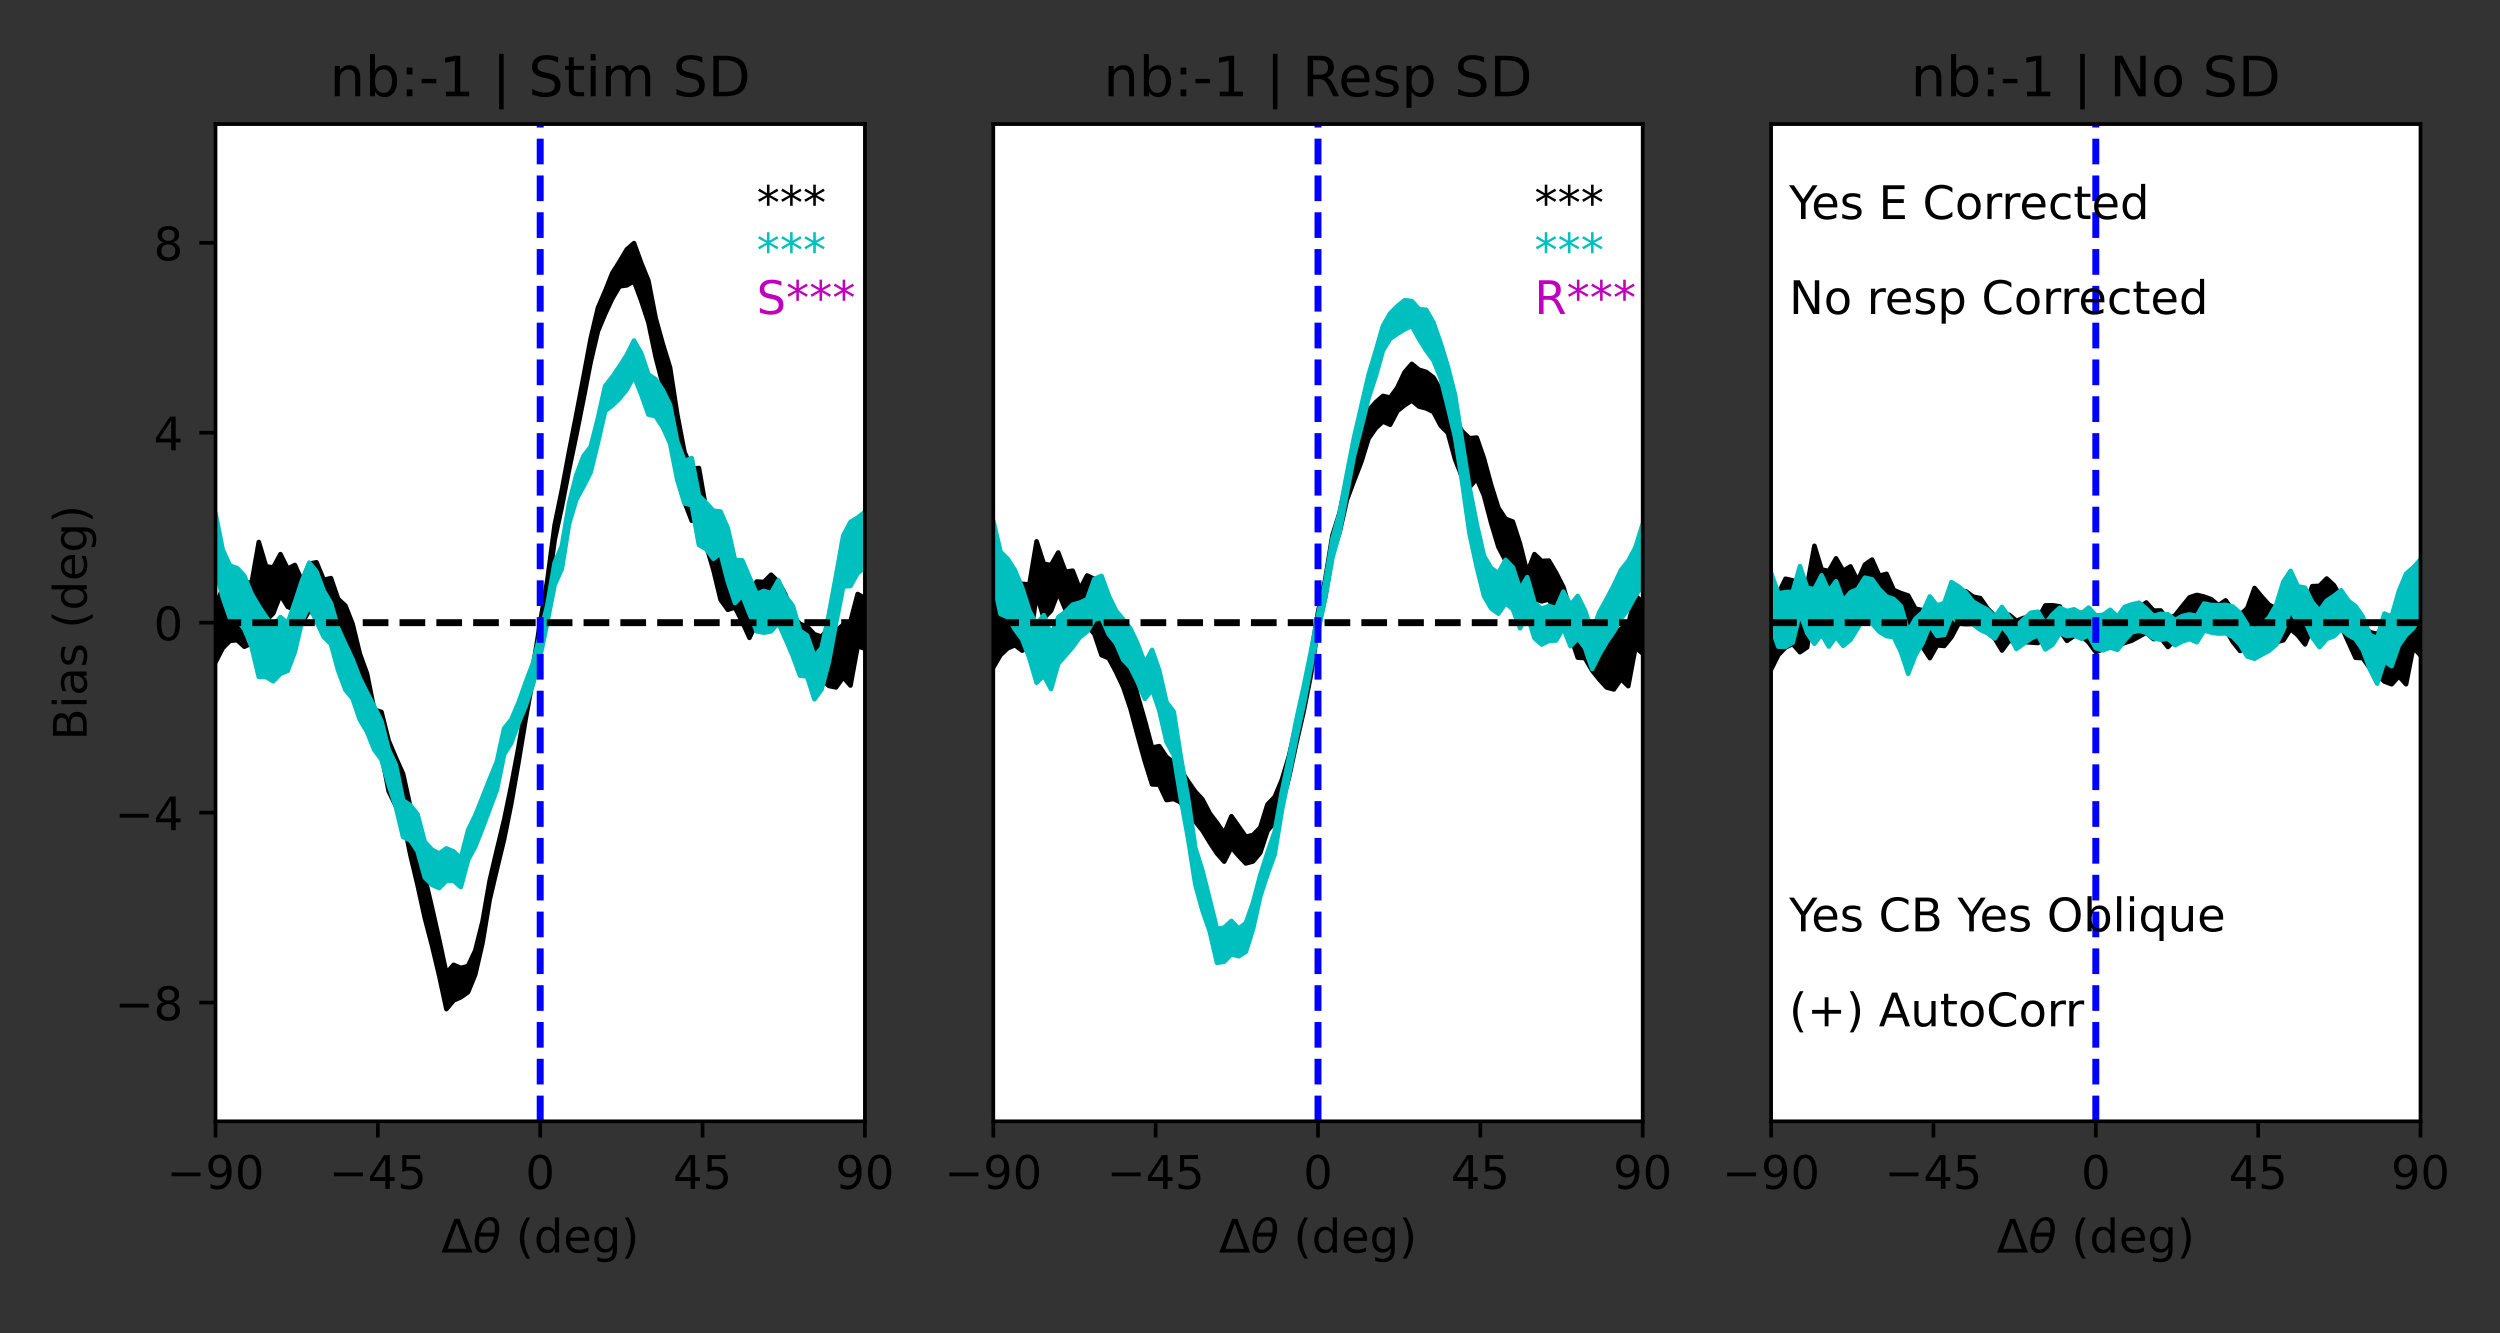 <?xml version="1.0" encoding="utf-8" standalone="no"?>
<!DOCTYPE svg PUBLIC "-//W3C//DTD SVG 1.1//EN"
  "http://www.w3.org/Graphics/SVG/1.1/DTD/svg11.dtd">
<!-- Created with matplotlib (https://matplotlib.org/) -->
<svg height="288pt" version="1.1" viewBox="0 0 540 288" width="540pt" xmlns="http://www.w3.org/2000/svg" xmlns:xlink="http://www.w3.org/1999/xlink">
 <rect x="0" y="0" width="540" height="288" fill="#333333" stroke="none"/>
 <defs>
  <style type="text/css">*{stroke-linecap:butt;stroke-linejoin:round;}</style>
 </defs>
 <g id="figure_1">
  <g id="patch_1">
   <path d="M 0 288 
L 540 288 
L 540 0 
L 0 0 
z
" style="fill:none;"/>
  </g>
  <g id="axes_1">
   <g id="patch_2">
    <path d="M 46.55 242.2 
L 186.817 242.2 
L 186.817 26.8 
L 46.55 26.8 
z
" style="fill:#ffffff;"/>
   </g>
   <g id="PolyCollection_1">
    <defs>
     <path d="M 46.55 -157 
L 46.55 -144.99 
L 48.109 -148.007 
L 49.667 -149.588 
L 51.226 -149.724 
L 52.784 -148.308 
L 54.343 -149.042 
L 55.901 -159.567 
L 57.46 -153.957 
L 59.018 -155.525 
L 60.577 -159.517 
L 62.135 -156.935 
L 63.694 -156.227 
L 65.252 -153.496 
L 66.811 -156.128 
L 68.369 -155.061 
L 69.928 -152.259 
L 71.486 -153.372 
L 73.045 -151.67 
L 74.603 -149.962 
L 76.162 -144.247 
L 77.72 -138.771 
L 79.279 -133.644 
L 80.837 -126.567 
L 82.396 -125.185 
L 83.954 -117.105 
L 85.513 -113.922 
L 87.071 -111.179 
L 88.63 -103.384 
L 90.189 -96.861 
L 91.747 -89.764 
L 93.306 -83.812 
L 94.864 -77.284 
L 96.423 -70.035 
L 97.981 -71.904 
L 99.54 -72.591 
L 101.098 -73.685 
L 102.657 -77.522 
L 104.215 -84.291 
L 105.774 -93.695 
L 107.332 -100.291 
L 108.891 -106.749 
L 110.449 -114.498 
L 112.008 -123.411 
L 113.566 -132.815 
L 115.125 -141.432 
L 116.683 -150.673 
L 118.242 -159.782 
L 119.8 -171.349 
L 121.359 -178.56 
L 122.917 -186.549 
L 124.476 -193.979 
L 126.034 -201.811 
L 127.593 -209.848 
L 129.151 -216.465 
L 130.71 -220.187 
L 132.269 -223.528 
L 133.827 -226.156 
L 135.386 -226.362 
L 136.944 -227.25 
L 138.503 -223.071 
L 140.061 -218.322 
L 141.62 -210.883 
L 143.178 -204.893 
L 144.737 -198.711 
L 146.295 -188.209 
L 147.854 -179.594 
L 149.412 -175.521 
L 150.971 -176.801 
L 152.529 -170.203 
L 154.088 -164.916 
L 155.646 -158.466 
L 157.205 -156.294 
L 158.763 -156.78 
L 160.322 -153.703 
L 161.88 -150.232 
L 163.439 -153.58 
L 164.997 -154.31 
L 166.556 -156.297 
L 168.114 -154.138 
L 169.673 -153.313 
L 171.231 -149.621 
L 172.79 -145.652 
L 174.349 -145.768 
L 175.907 -143.103 
L 177.466 -141.4 
L 179.024 -139.84 
L 180.583 -139.522 
L 182.141 -141.724 
L 183.7 -139.928 
L 185.258 -148.439 
L 186.817 -147.882 
L 186.817 -158.787 
L 186.817 -158.787 
L 185.258 -159.692 
L 183.7 -153.766 
L 182.141 -153.026 
L 180.583 -151.785 
L 179.024 -152.357 
L 177.466 -150.488 
L 175.907 -151 
L 174.349 -152.641 
L 172.79 -153.249 
L 171.231 -154.935 
L 169.673 -159.494 
L 168.114 -162.345 
L 166.556 -163.857 
L 164.997 -162.293 
L 163.439 -162.379 
L 161.88 -158.313 
L 160.322 -162.137 
L 158.763 -165.504 
L 157.205 -164.493 
L 155.646 -167.317 
L 154.088 -173.076 
L 152.529 -177.942 
L 150.971 -186.901 
L 149.412 -186.774 
L 147.854 -190.319 
L 146.295 -198.429 
L 144.737 -208.583 
L 143.178 -213.66 
L 141.62 -219.279 
L 140.061 -227.335 
L 138.503 -231.192 
L 136.944 -235.489 
L 135.386 -234.127 
L 133.827 -231.484 
L 132.269 -229.042 
L 130.71 -225.128 
L 129.151 -221.49 
L 127.593 -214.89 
L 126.034 -206.576 
L 124.476 -198.396 
L 122.917 -190.43 
L 121.359 -182.106 
L 119.8 -174.56 
L 118.242 -162.766 
L 116.683 -153.586 
L 115.125 -143.89 
L 113.566 -135.788 
L 112.008 -126.679 
L 110.449 -118.399 
L 108.891 -110.873 
L 107.332 -104.443 
L 105.774 -97.799 
L 104.215 -88.888 
L 102.657 -82.679 
L 101.098 -79.335 
L 99.54 -78.923 
L 97.981 -79.602 
L 96.423 -77.786 
L 94.864 -85.041 
L 93.306 -91.935 
L 91.747 -98.591 
L 90.189 -105.292 
L 88.63 -113.718 
L 87.071 -120.821 
L 85.513 -124.304 
L 83.954 -128.001 
L 82.396 -134.216 
L 80.837 -134.704 
L 79.279 -142.481 
L 77.72 -146.785 
L 76.162 -153.223 
L 74.603 -157.181 
L 73.045 -158.603 
L 71.486 -163.125 
L 69.928 -162.752 
L 68.369 -166.539 
L 66.811 -166.244 
L 65.252 -162.477 
L 63.694 -165.966 
L 62.135 -165.159 
L 60.577 -168.301 
L 59.018 -165.421 
L 57.46 -165.685 
L 55.901 -170.92 
L 54.343 -162.05 
L 52.784 -162.352 
L 51.226 -162.93 
L 49.667 -164.034 
L 48.109 -160.996 
L 46.55 -157 
z
" id="m8b9e955270" style="stroke:#000000;"/>
    </defs>
    <g clip-path="url(#p3ff45aa0b1)">
     <use style="stroke:#000000;" x="0" xlink:href="#m8b9e955270" y="288"/>
    </g>
   </g>
   <g id="PolyCollection_2">
    <defs>
     <path d="M 46.55 -177.055 
L 46.55 -165.118 
L 48.109 -158.99 
L 49.667 -154.49 
L 51.226 -154.161 
L 52.784 -152.09 
L 54.343 -148.308 
L 55.901 -141.79 
L 57.46 -141.767 
L 59.018 -140.853 
L 60.577 -142.463 
L 62.135 -143.093 
L 63.694 -147.195 
L 65.252 -153.914 
L 66.811 -157.137 
L 68.369 -153.716 
L 69.928 -150.422 
L 71.486 -148.905 
L 73.045 -143.183 
L 74.603 -138.997 
L 76.162 -137.1 
L 77.72 -132.552 
L 79.279 -129.934 
L 80.837 -126.049 
L 82.396 -123.927 
L 83.954 -118.441 
L 85.513 -113.682 
L 87.071 -107.21 
L 88.63 -106.496 
L 90.189 -104.159 
L 91.747 -98.476 
L 93.306 -96.882 
L 94.864 -96.168 
L 96.423 -97.766 
L 97.981 -97.742 
L 99.54 -96.385 
L 101.098 -102.222 
L 102.657 -105.13 
L 104.215 -109.079 
L 105.774 -113.28 
L 107.332 -117.405 
L 108.891 -125.031 
L 110.449 -127.544 
L 112.008 -131.793 
L 113.566 -135.574 
L 115.125 -140.187 
L 116.683 -146.157 
L 118.242 -153.732 
L 119.8 -161.657 
L 121.359 -165.144 
L 122.917 -174.852 
L 124.476 -180.083 
L 126.034 -182.932 
L 127.593 -186.002 
L 129.151 -192.403 
L 130.71 -199.205 
L 132.269 -200.428 
L 133.827 -201.933 
L 135.386 -203.861 
L 136.944 -206.735 
L 138.503 -202.827 
L 140.061 -198.452 
L 141.62 -198.092 
L 143.178 -195.683 
L 144.737 -192.232 
L 146.295 -184.339 
L 147.854 -179.248 
L 149.412 -178.894 
L 150.971 -170.283 
L 152.529 -169.382 
L 154.088 -167.318 
L 155.646 -168.479 
L 157.205 -162.409 
L 158.763 -157.742 
L 160.322 -159.418 
L 161.88 -155.415 
L 163.439 -151.638 
L 164.997 -151.343 
L 166.556 -151.631 
L 168.114 -153.444 
L 169.673 -149.979 
L 171.231 -146.355 
L 172.79 -142.07 
L 174.349 -141.874 
L 175.907 -136.962 
L 177.466 -139.096 
L 179.024 -144.982 
L 180.583 -153.392 
L 182.141 -161.306 
L 183.7 -161.424 
L 185.258 -164.215 
L 186.817 -165.389 
L 186.817 -177.401 
L 186.817 -177.401 
L 185.258 -176.198 
L 183.7 -175.244 
L 182.141 -172.31 
L 180.583 -163.587 
L 179.024 -155.224 
L 177.466 -148.028 
L 175.907 -146.215 
L 174.349 -150.721 
L 172.79 -151.794 
L 171.231 -157.198 
L 169.673 -159.192 
L 168.114 -162.646 
L 166.556 -159.88 
L 164.997 -160.359 
L 163.439 -159.731 
L 161.88 -163.338 
L 160.322 -166.982 
L 158.763 -167.006 
L 157.205 -173.884 
L 155.646 -177.501 
L 154.088 -177.691 
L 152.529 -179.379 
L 150.971 -180.927 
L 149.412 -189.047 
L 147.854 -188.447 
L 146.295 -192.608 
L 144.737 -200.516 
L 143.178 -203.727 
L 141.62 -206.095 
L 140.061 -207.091 
L 138.503 -211.707 
L 136.944 -214.435 
L 135.386 -211.322 
L 133.827 -208.898 
L 132.269 -206.585 
L 130.71 -204.616 
L 129.151 -197.658 
L 127.593 -191.497 
L 126.034 -189.49 
L 124.476 -185.356 
L 122.917 -179.254 
L 121.359 -170.016 
L 119.8 -166.446 
L 118.242 -157.383 
L 116.683 -151.037 
L 115.125 -144.769 
L 113.566 -140.614 
L 112.008 -136.247 
L 110.449 -132.582 
L 108.891 -130.657 
L 107.332 -123.514 
L 105.774 -119.713 
L 104.215 -115.757 
L 102.657 -111.874 
L 101.098 -108.663 
L 99.54 -102.586 
L 97.981 -104.086 
L 96.423 -104.747 
L 94.864 -103.636 
L 93.306 -104.47 
L 91.747 -106.145 
L 90.189 -112.093 
L 88.63 -114.08 
L 87.071 -115.107 
L 85.513 -122.783 
L 83.954 -126.072 
L 82.396 -132.204 
L 80.837 -135.384 
L 79.279 -138.399 
L 77.72 -141.495 
L 76.162 -145.556 
L 74.603 -148.864 
L 73.045 -152.315 
L 71.486 -157.73 
L 69.928 -160.374 
L 68.369 -164.526 
L 66.811 -166.455 
L 65.252 -162.624 
L 63.694 -157.861 
L 62.135 -153.379 
L 60.577 -154.693 
L 59.018 -152.786 
L 57.46 -154.741 
L 55.901 -157.081 
L 54.343 -159.728 
L 52.784 -163.605 
L 51.226 -165.293 
L 49.667 -165.84 
L 48.109 -169.225 
L 46.55 -177.055 
z
" id="m2b0689376e" style="stroke:#00bfbf;"/>
    </defs>
    <g clip-path="url(#p3ff45aa0b1)">
     <use style="fill:#00bfbf;stroke:#00bfbf;" x="0" xlink:href="#m2b0689376e" y="288"/>
    </g>
   </g>
   <g id="matplotlib.axis_1">
    <g id="xtick_1">
     <g id="line2d_1">
      <defs>
       <path d="M 0 0 
L 0 3.5 
" id="m32ac1792a2" style="stroke:#000000;stroke-width:0.8;"/>
      </defs>
      <g>
       <use style="stroke:#000000;stroke-width:0.8;" x="46.55" xlink:href="#m32ac1792a2" y="242.2"/>
      </g>
     </g>
     <g id="text_1">
      <!-- −90 -->
      <g transform="translate(35.998 256.798)scale(0.1 -0.1)">
       <defs>
        <path d="M 10.594 35.5 
L 73.188 35.5 
L 73.188 27.203 
L 10.594 27.203 
z
" id="DejaVuSans-8722"/>
        <path d="M 10.984 1.516 
L 10.984 10.5 
Q 14.703 8.734 18.5 7.812 
Q 22.312 6.891 25.984 6.891 
Q 35.75 6.891 40.891 13.453 
Q 46.047 20.016 46.781 33.406 
Q 43.953 29.203 39.594 26.953 
Q 35.25 24.703 29.984 24.703 
Q 19.047 24.703 12.672 31.312 
Q 6.297 37.938 6.297 49.422 
Q 6.297 60.641 12.938 67.422 
Q 19.578 74.219 30.609 74.219 
Q 43.266 74.219 49.922 64.516 
Q 56.594 54.828 56.594 36.375 
Q 56.594 19.141 48.406 8.859 
Q 40.234 -1.422 26.422 -1.422 
Q 22.703 -1.422 18.891 -0.688 
Q 15.094 0.047 10.984 1.516 
z
M 30.609 32.422 
Q 37.25 32.422 41.125 36.953 
Q 45.016 41.5 45.016 49.422 
Q 45.016 57.281 41.125 61.844 
Q 37.25 66.406 30.609 66.406 
Q 23.969 66.406 20.094 61.844 
Q 16.219 57.281 16.219 49.422 
Q 16.219 41.5 20.094 36.953 
Q 23.969 32.422 30.609 32.422 
z
" id="DejaVuSans-57"/>
        <path d="M 31.781 66.406 
Q 24.172 66.406 20.328 58.906 
Q 16.5 51.422 16.5 36.375 
Q 16.5 21.391 20.328 13.891 
Q 24.172 6.391 31.781 6.391 
Q 39.453 6.391 43.281 13.891 
Q 47.125 21.391 47.125 36.375 
Q 47.125 51.422 43.281 58.906 
Q 39.453 66.406 31.781 66.406 
z
M 31.781 74.219 
Q 44.047 74.219 50.516 64.516 
Q 56.984 54.828 56.984 36.375 
Q 56.984 17.969 50.516 8.266 
Q 44.047 -1.422 31.781 -1.422 
Q 19.531 -1.422 13.062 8.266 
Q 6.594 17.969 6.594 36.375 
Q 6.594 54.828 13.062 64.516 
Q 19.531 74.219 31.781 74.219 
z
" id="DejaVuSans-48"/>
       </defs>
       <use xlink:href="#DejaVuSans-8722"/>
       <use x="83.789" xlink:href="#DejaVuSans-57"/>
       <use x="147.412" xlink:href="#DejaVuSans-48"/>
      </g>
     </g>
    </g>
    <g id="xtick_2">
     <g id="line2d_2">
      <g>
       <use style="stroke:#000000;stroke-width:0.8;" x="81.617" xlink:href="#m32ac1792a2" y="242.2"/>
      </g>
     </g>
     <g id="text_2">
      <!-- −45 -->
      <g transform="translate(71.064 256.798)scale(0.1 -0.1)">
       <defs>
        <path d="M 37.797 64.312 
L 12.891 25.391 
L 37.797 25.391 
z
M 35.203 72.906 
L 47.609 72.906 
L 47.609 25.391 
L 58.016 25.391 
L 58.016 17.188 
L 47.609 17.188 
L 47.609 0 
L 37.797 0 
L 37.797 17.188 
L 4.891 17.188 
L 4.891 26.703 
z
" id="DejaVuSans-52"/>
        <path d="M 10.797 72.906 
L 49.516 72.906 
L 49.516 64.594 
L 19.828 64.594 
L 19.828 46.734 
Q 21.969 47.469 24.109 47.828 
Q 26.266 48.188 28.422 48.188 
Q 40.625 48.188 47.75 41.5 
Q 54.891 34.812 54.891 23.391 
Q 54.891 11.625 47.562 5.094 
Q 40.234 -1.422 26.906 -1.422 
Q 22.312 -1.422 17.547 -0.641 
Q 12.797 0.141 7.719 1.703 
L 7.719 11.625 
Q 12.109 9.234 16.797 8.062 
Q 21.484 6.891 26.703 6.891 
Q 35.156 6.891 40.078 11.328 
Q 45.016 15.766 45.016 23.391 
Q 45.016 31 40.078 35.438 
Q 35.156 39.891 26.703 39.891 
Q 22.75 39.891 18.812 39.016 
Q 14.891 38.141 10.797 36.281 
z
" id="DejaVuSans-53"/>
       </defs>
       <use xlink:href="#DejaVuSans-8722"/>
       <use x="83.789" xlink:href="#DejaVuSans-52"/>
       <use x="147.412" xlink:href="#DejaVuSans-53"/>
      </g>
     </g>
    </g>
    <g id="xtick_3">
     <g id="line2d_3">
      <g>
       <use style="stroke:#000000;stroke-width:0.8;" x="116.683" xlink:href="#m32ac1792a2" y="242.2"/>
      </g>
     </g>
     <g id="text_3">
      <!-- 0 -->
      <g transform="translate(113.502 256.798)scale(0.1 -0.1)">
       <use xlink:href="#DejaVuSans-48"/>
      </g>
     </g>
    </g>
    <g id="xtick_4">
     <g id="line2d_4">
      <g>
       <use style="stroke:#000000;stroke-width:0.8;" x="151.75" xlink:href="#m32ac1792a2" y="242.2"/>
      </g>
     </g>
     <g id="text_4">
      <!-- 45 -->
      <g transform="translate(145.387 256.798)scale(0.1 -0.1)">
       <use xlink:href="#DejaVuSans-52"/>
       <use x="63.623" xlink:href="#DejaVuSans-53"/>
      </g>
     </g>
    </g>
    <g id="xtick_5">
     <g id="line2d_5">
      <g>
       <use style="stroke:#000000;stroke-width:0.8;" x="186.817" xlink:href="#m32ac1792a2" y="242.2"/>
      </g>
     </g>
     <g id="text_5">
      <!-- 90 -->
      <g transform="translate(180.454 256.798)scale(0.1 -0.1)">
       <use xlink:href="#DejaVuSans-57"/>
       <use x="63.623" xlink:href="#DejaVuSans-48"/>
      </g>
     </g>
    </g>
    <g id="text_6">
     <!-- $\Delta \theta$ (deg) -->
     <g transform="translate(95.283 270.578)scale(0.1 -0.1)">
      <defs>
       <path d="M 34.188 63.188 
L 14.156 8.203 
L 54.25 8.203 
z
M 0.781 0 
L 28.609 72.906 
L 39.797 72.906 
L 67.578 0 
z
" id="DejaVuSans-916"/>
       <path d="M 45.516 34.672 
L 14.453 34.672 
Q 12.359 20.062 14.5 13.875 
Q 17.188 6.25 24.469 6.25 
Q 31.781 6.25 37.359 13.922 
Q 42.234 20.656 45.516 34.672 
z
M 47.016 42.969 
Q 48.344 56.844 46.625 61.719 
Q 43.953 69.438 36.766 69.438 
Q 29.297 69.438 23.828 61.812 
Q 19.531 55.672 16.156 42.969 
z
M 38.188 76.766 
Q 49.906 76.766 54.594 66.406 
Q 59.281 56.109 55.719 37.844 
Q 52.203 19.625 43.453 9.281 
Q 34.766 -1.125 23.047 -1.125 
Q 11.281 -1.125 6.641 9.281 
Q 2 19.625 5.516 37.844 
Q 9.078 56.109 17.719 66.406 
Q 26.422 76.766 38.188 76.766 
z
" id="DejaVuSans-Oblique-952"/>
       <path id="DejaVuSans-32"/>
       <path d="M 31 75.875 
Q 24.469 64.656 21.281 53.656 
Q 18.109 42.672 18.109 31.391 
Q 18.109 20.125 21.312 9.062 
Q 24.516 -2 31 -13.188 
L 23.188 -13.188 
Q 15.875 -1.703 12.234 9.375 
Q 8.594 20.453 8.594 31.391 
Q 8.594 42.281 12.203 53.312 
Q 15.828 64.359 23.188 75.875 
z
" id="DejaVuSans-40"/>
       <path d="M 45.406 46.391 
L 45.406 75.984 
L 54.391 75.984 
L 54.391 0 
L 45.406 0 
L 45.406 8.203 
Q 42.578 3.328 38.25 0.953 
Q 33.938 -1.422 27.875 -1.422 
Q 17.969 -1.422 11.734 6.484 
Q 5.516 14.406 5.516 27.297 
Q 5.516 40.188 11.734 48.094 
Q 17.969 56 27.875 56 
Q 33.938 56 38.25 53.625 
Q 42.578 51.266 45.406 46.391 
z
M 14.797 27.297 
Q 14.797 17.391 18.875 11.75 
Q 22.953 6.109 30.078 6.109 
Q 37.203 6.109 41.297 11.75 
Q 45.406 17.391 45.406 27.297 
Q 45.406 37.203 41.297 42.844 
Q 37.203 48.484 30.078 48.484 
Q 22.953 48.484 18.875 42.844 
Q 14.797 37.203 14.797 27.297 
z
" id="DejaVuSans-100"/>
       <path d="M 56.203 29.594 
L 56.203 25.203 
L 14.891 25.203 
Q 15.484 15.922 20.484 11.062 
Q 25.484 6.203 34.422 6.203 
Q 39.594 6.203 44.453 7.469 
Q 49.312 8.734 54.109 11.281 
L 54.109 2.781 
Q 49.266 0.734 44.188 -0.344 
Q 39.109 -1.422 33.891 -1.422 
Q 20.797 -1.422 13.156 6.188 
Q 5.516 13.812 5.516 26.812 
Q 5.516 40.234 12.766 48.109 
Q 20.016 56 32.328 56 
Q 43.359 56 49.781 48.891 
Q 56.203 41.797 56.203 29.594 
z
M 47.219 32.234 
Q 47.125 39.594 43.094 43.984 
Q 39.062 48.391 32.422 48.391 
Q 24.906 48.391 20.391 44.141 
Q 15.875 39.891 15.188 32.172 
z
" id="DejaVuSans-101"/>
       <path d="M 45.406 27.984 
Q 45.406 37.75 41.375 43.109 
Q 37.359 48.484 30.078 48.484 
Q 22.859 48.484 18.828 43.109 
Q 14.797 37.75 14.797 27.984 
Q 14.797 18.266 18.828 12.891 
Q 22.859 7.516 30.078 7.516 
Q 37.359 7.516 41.375 12.891 
Q 45.406 18.266 45.406 27.984 
z
M 54.391 6.781 
Q 54.391 -7.172 48.188 -13.984 
Q 42 -20.797 29.203 -20.797 
Q 24.469 -20.797 20.266 -20.094 
Q 16.062 -19.391 12.109 -17.922 
L 12.109 -9.188 
Q 16.062 -11.328 19.922 -12.344 
Q 23.781 -13.375 27.781 -13.375 
Q 36.625 -13.375 41.016 -8.766 
Q 45.406 -4.156 45.406 5.172 
L 45.406 9.625 
Q 42.625 4.781 38.281 2.391 
Q 33.938 0 27.875 0 
Q 17.828 0 11.672 7.656 
Q 5.516 15.328 5.516 27.984 
Q 5.516 40.672 11.672 48.328 
Q 17.828 56 27.875 56 
Q 33.938 56 38.281 53.609 
Q 42.625 51.219 45.406 46.391 
L 45.406 54.688 
L 54.391 54.688 
z
" id="DejaVuSans-103"/>
       <path d="M 8.016 75.875 
L 15.828 75.875 
Q 23.141 64.359 26.781 53.312 
Q 30.422 42.281 30.422 31.391 
Q 30.422 20.453 26.781 9.375 
Q 23.141 -1.703 15.828 -13.188 
L 8.016 -13.188 
Q 14.5 -2 17.703 9.062 
Q 20.906 20.125 20.906 31.391 
Q 20.906 42.672 17.703 53.656 
Q 14.5 64.656 8.016 75.875 
z
" id="DejaVuSans-41"/>
      </defs>
      <use transform="translate(0 0.234)" xlink:href="#DejaVuSans-916"/>
      <use transform="translate(68.408 0.234)" xlink:href="#DejaVuSans-Oblique-952"/>
      <use transform="translate(129.59 0.234)" xlink:href="#DejaVuSans-32"/>
      <use transform="translate(161.377 0.234)" xlink:href="#DejaVuSans-40"/>
      <use transform="translate(200.391 0.234)" xlink:href="#DejaVuSans-100"/>
      <use transform="translate(263.867 0.234)" xlink:href="#DejaVuSans-101"/>
      <use transform="translate(325.391 0.234)" xlink:href="#DejaVuSans-103"/>
      <use transform="translate(388.867 0.234)" xlink:href="#DejaVuSans-41"/>
     </g>
    </g>
   </g>
   <g id="matplotlib.axis_2">
    <g id="ytick_1">
     <g id="line2d_6">
      <defs>
       <path d="M 0 0 
L -3.5 0 
" id="m4d3859104c" style="stroke:#000000;stroke-width:0.8;"/>
      </defs>
      <g>
       <use style="stroke:#000000;stroke-width:0.8;" x="46.55" xlink:href="#m4d3859104c" y="216.557"/>
      </g>
     </g>
     <g id="text_7">
      <!-- −8 -->
      <g transform="translate(24.808 220.356)scale(0.1 -0.1)">
       <defs>
        <path d="M 31.781 34.625 
Q 24.75 34.625 20.719 30.859 
Q 16.703 27.094 16.703 20.516 
Q 16.703 13.922 20.719 10.156 
Q 24.75 6.391 31.781 6.391 
Q 38.812 6.391 42.859 10.172 
Q 46.922 13.969 46.922 20.516 
Q 46.922 27.094 42.891 30.859 
Q 38.875 34.625 31.781 34.625 
z
M 21.922 38.812 
Q 15.578 40.375 12.031 44.719 
Q 8.5 49.078 8.5 55.328 
Q 8.5 64.062 14.719 69.141 
Q 20.953 74.219 31.781 74.219 
Q 42.672 74.219 48.875 69.141 
Q 55.078 64.062 55.078 55.328 
Q 55.078 49.078 51.531 44.719 
Q 48 40.375 41.703 38.812 
Q 48.828 37.156 52.797 32.312 
Q 56.781 27.484 56.781 20.516 
Q 56.781 9.906 50.312 4.234 
Q 43.844 -1.422 31.781 -1.422 
Q 19.734 -1.422 13.25 4.234 
Q 6.781 9.906 6.781 20.516 
Q 6.781 27.484 10.781 32.312 
Q 14.797 37.156 21.922 38.812 
z
M 18.312 54.391 
Q 18.312 48.734 21.844 45.562 
Q 25.391 42.391 31.781 42.391 
Q 38.141 42.391 41.719 45.562 
Q 45.312 48.734 45.312 54.391 
Q 45.312 60.062 41.719 63.234 
Q 38.141 66.406 31.781 66.406 
Q 25.391 66.406 21.844 63.234 
Q 18.312 60.062 18.312 54.391 
z
" id="DejaVuSans-56"/>
       </defs>
       <use xlink:href="#DejaVuSans-8722"/>
       <use x="83.789" xlink:href="#DejaVuSans-56"/>
      </g>
     </g>
    </g>
    <g id="ytick_2">
     <g id="line2d_7">
      <g>
       <use style="stroke:#000000;stroke-width:0.8;" x="46.55" xlink:href="#m4d3859104c" y="175.529"/>
      </g>
     </g>
     <g id="text_8">
      <!-- −4 -->
      <g transform="translate(24.808 179.328)scale(0.1 -0.1)">
       <use xlink:href="#DejaVuSans-8722"/>
       <use x="83.789" xlink:href="#DejaVuSans-52"/>
      </g>
     </g>
    </g>
    <g id="ytick_3">
     <g id="line2d_8">
      <g>
       <use style="stroke:#000000;stroke-width:0.8;" x="46.55" xlink:href="#m4d3859104c" y="134.5"/>
      </g>
     </g>
     <g id="text_9">
      <!-- 0 -->
      <g transform="translate(33.188 138.299)scale(0.1 -0.1)">
       <use xlink:href="#DejaVuSans-48"/>
      </g>
     </g>
    </g>
    <g id="ytick_4">
     <g id="line2d_9">
      <g>
       <use style="stroke:#000000;stroke-width:0.8;" x="46.55" xlink:href="#m4d3859104c" y="93.471"/>
      </g>
     </g>
     <g id="text_10">
      <!-- 4 -->
      <g transform="translate(33.188 97.271)scale(0.1 -0.1)">
       <use xlink:href="#DejaVuSans-52"/>
      </g>
     </g>
    </g>
    <g id="ytick_5">
     <g id="line2d_10">
      <g>
       <use style="stroke:#000000;stroke-width:0.8;" x="46.55" xlink:href="#m4d3859104c" y="52.443"/>
      </g>
     </g>
     <g id="text_11">
      <!-- 8 -->
      <g transform="translate(33.188 56.242)scale(0.1 -0.1)">
       <use xlink:href="#DejaVuSans-56"/>
      </g>
     </g>
    </g>
    <g id="text_12">
     <!-- Bias (deg) -->
     <g transform="translate(18.728 159.904)rotate(-90)scale(0.1 -0.1)">
      <defs>
       <path d="M 19.672 34.812 
L 19.672 8.109 
L 35.5 8.109 
Q 43.453 8.109 47.281 11.406 
Q 51.125 14.703 51.125 21.484 
Q 51.125 28.328 47.281 31.562 
Q 43.453 34.812 35.5 34.812 
z
M 19.672 64.797 
L 19.672 42.828 
L 34.281 42.828 
Q 41.5 42.828 45.031 45.531 
Q 48.578 48.25 48.578 53.812 
Q 48.578 59.328 45.031 62.062 
Q 41.5 64.797 34.281 64.797 
z
M 9.812 72.906 
L 35.016 72.906 
Q 46.297 72.906 52.391 68.219 
Q 58.5 63.531 58.5 54.891 
Q 58.5 48.188 55.375 44.234 
Q 52.25 40.281 46.188 39.312 
Q 53.469 37.75 57.5 32.781 
Q 61.531 27.828 61.531 20.406 
Q 61.531 10.641 54.891 5.312 
Q 48.25 0 35.984 0 
L 9.812 0 
z
" id="DejaVuSans-66"/>
       <path d="M 9.422 54.688 
L 18.406 54.688 
L 18.406 0 
L 9.422 0 
z
M 9.422 75.984 
L 18.406 75.984 
L 18.406 64.594 
L 9.422 64.594 
z
" id="DejaVuSans-105"/>
       <path d="M 34.281 27.484 
Q 23.391 27.484 19.188 25 
Q 14.984 22.516 14.984 16.5 
Q 14.984 11.719 18.141 8.906 
Q 21.297 6.109 26.703 6.109 
Q 34.188 6.109 38.703 11.406 
Q 43.219 16.703 43.219 25.484 
L 43.219 27.484 
z
M 52.203 31.203 
L 52.203 0 
L 43.219 0 
L 43.219 8.297 
Q 40.141 3.328 35.547 0.953 
Q 30.953 -1.422 24.312 -1.422 
Q 15.922 -1.422 10.953 3.297 
Q 6 8.016 6 15.922 
Q 6 25.141 12.172 29.828 
Q 18.359 34.516 30.609 34.516 
L 43.219 34.516 
L 43.219 35.406 
Q 43.219 41.609 39.141 45 
Q 35.062 48.391 27.688 48.391 
Q 23 48.391 18.547 47.266 
Q 14.109 46.141 10.016 43.891 
L 10.016 52.203 
Q 14.938 54.109 19.578 55.047 
Q 24.219 56 28.609 56 
Q 40.484 56 46.344 49.844 
Q 52.203 43.703 52.203 31.203 
z
" id="DejaVuSans-97"/>
       <path d="M 44.281 53.078 
L 44.281 44.578 
Q 40.484 46.531 36.375 47.5 
Q 32.281 48.484 27.875 48.484 
Q 21.188 48.484 17.844 46.438 
Q 14.5 44.391 14.5 40.281 
Q 14.5 37.156 16.891 35.375 
Q 19.281 33.594 26.516 31.984 
L 29.594 31.297 
Q 39.156 29.25 43.188 25.516 
Q 47.219 21.781 47.219 15.094 
Q 47.219 7.469 41.188 3.016 
Q 35.156 -1.422 24.609 -1.422 
Q 20.219 -1.422 15.453 -0.562 
Q 10.688 0.297 5.422 2 
L 5.422 11.281 
Q 10.406 8.688 15.234 7.391 
Q 20.062 6.109 24.812 6.109 
Q 31.156 6.109 34.562 8.281 
Q 37.984 10.453 37.984 14.406 
Q 37.984 18.062 35.516 20.016 
Q 33.062 21.969 24.703 23.781 
L 21.578 24.516 
Q 13.234 26.266 9.516 29.906 
Q 5.812 33.547 5.812 39.891 
Q 5.812 47.609 11.281 51.797 
Q 16.75 56 26.812 56 
Q 31.781 56 36.172 55.266 
Q 40.578 54.547 44.281 53.078 
z
" id="DejaVuSans-115"/>
      </defs>
      <use xlink:href="#DejaVuSans-66"/>
      <use x="68.604" xlink:href="#DejaVuSans-105"/>
      <use x="96.387" xlink:href="#DejaVuSans-97"/>
      <use x="157.666" xlink:href="#DejaVuSans-115"/>
      <use x="209.766" xlink:href="#DejaVuSans-32"/>
      <use x="241.553" xlink:href="#DejaVuSans-40"/>
      <use x="280.566" xlink:href="#DejaVuSans-100"/>
      <use x="344.043" xlink:href="#DejaVuSans-101"/>
      <use x="405.566" xlink:href="#DejaVuSans-103"/>
      <use x="469.043" xlink:href="#DejaVuSans-41"/>
     </g>
    </g>
   </g>
   <g id="line2d_11">
    <path clip-path="url(#p3ff45aa0b1)" d="M 46.55 134.5 
L 186.817 134.5 
" style="fill:none;stroke:#000000;stroke-dasharray:5.55,2.4;stroke-dashoffset:0;stroke-width:1.5;"/>
   </g>
   <g id="line2d_12">
    <path clip-path="url(#p3ff45aa0b1)" d="M 116.683 242.2 
L 116.683 26.8 
" style="fill:none;stroke:#0000ff;stroke-dasharray:5.55,2.4;stroke-dashoffset:0;stroke-width:1.5;"/>
   </g>
   <g id="patch_3">
    <path d="M 46.55 242.2 
L 46.55 26.8 
" style="fill:none;stroke:#000000;stroke-linecap:square;stroke-linejoin:miter;stroke-width:0.8;"/>
   </g>
   <g id="patch_4">
    <path d="M 186.817 242.2 
L 186.817 26.8 
" style="fill:none;stroke:#000000;stroke-linecap:square;stroke-linejoin:miter;stroke-width:0.8;"/>
   </g>
   <g id="patch_5">
    <path d="M 46.55 242.2 
L 186.817 242.2 
" style="fill:none;stroke:#000000;stroke-linecap:square;stroke-linejoin:miter;stroke-width:0.8;"/>
   </g>
   <g id="patch_6">
    <path d="M 46.55 26.8 
L 186.817 26.8 
" style="fill:none;stroke:#000000;stroke-linecap:square;stroke-linejoin:miter;stroke-width:0.8;"/>
   </g>
   <g id="text_13">
    <!-- *** -->
    <g transform="translate(163.439 47.314)scale(0.1 -0.1)">
     <defs>
      <path d="M 47.016 60.891 
L 29.5 51.422 
L 47.016 41.891 
L 44.188 37.109 
L 27.781 47.016 
L 27.781 28.609 
L 22.219 28.609 
L 22.219 47.016 
L 5.812 37.109 
L 2.984 41.891 
L 20.516 51.422 
L 2.984 60.891 
L 5.812 65.719 
L 22.219 55.812 
L 22.219 74.219 
L 27.781 74.219 
L 27.781 55.812 
L 44.188 65.719 
z
" id="DejaVuSans-42"/>
     </defs>
     <use xlink:href="#DejaVuSans-42"/>
     <use x="50" xlink:href="#DejaVuSans-42"/>
     <use x="100" xlink:href="#DejaVuSans-42"/>
    </g>
   </g>
   <g id="text_14">
    <!-- *** -->
    <g style="fill:#00bfbf;" transform="translate(163.439 57.571)scale(0.1 -0.1)">
     <use xlink:href="#DejaVuSans-42"/>
     <use x="50" xlink:href="#DejaVuSans-42"/>
     <use x="100" xlink:href="#DejaVuSans-42"/>
    </g>
   </g>
   <g id="text_15">
    <!-- S*** -->
    <g style="fill:#bf00bf;" transform="translate(163.439 67.829)scale(0.1 -0.1)">
     <defs>
      <path d="M 53.516 70.516 
L 53.516 60.891 
Q 47.906 63.578 42.922 64.891 
Q 37.938 66.219 33.297 66.219 
Q 25.25 66.219 20.875 63.094 
Q 16.5 59.969 16.5 54.203 
Q 16.5 49.359 19.406 46.891 
Q 22.312 44.438 30.422 42.922 
L 36.375 41.703 
Q 47.406 39.594 52.656 34.297 
Q 57.906 29 57.906 20.125 
Q 57.906 9.516 50.797 4.047 
Q 43.703 -1.422 29.984 -1.422 
Q 24.812 -1.422 18.969 -0.25 
Q 13.141 0.922 6.891 3.219 
L 6.891 13.375 
Q 12.891 10.016 18.656 8.297 
Q 24.422 6.594 29.984 6.594 
Q 38.422 6.594 43.016 9.906 
Q 47.609 13.234 47.609 19.391 
Q 47.609 24.75 44.312 27.781 
Q 41.016 30.812 33.5 32.328 
L 27.484 33.5 
Q 16.453 35.688 11.516 40.375 
Q 6.594 45.062 6.594 53.422 
Q 6.594 63.094 13.406 68.656 
Q 20.219 74.219 32.172 74.219 
Q 37.312 74.219 42.625 73.281 
Q 47.953 72.359 53.516 70.516 
z
" id="DejaVuSans-83"/>
     </defs>
     <use xlink:href="#DejaVuSans-83"/>
     <use x="63.477" xlink:href="#DejaVuSans-42"/>
     <use x="113.477" xlink:href="#DejaVuSans-42"/>
     <use x="163.477" xlink:href="#DejaVuSans-42"/>
    </g>
   </g>
   <g id="text_16">
    <!-- nb:-1 | Stim SD -->
    <g transform="translate(71.225 20.8)scale(0.12 -0.12)">
     <defs>
      <path d="M 54.891 33.016 
L 54.891 0 
L 45.906 0 
L 45.906 32.719 
Q 45.906 40.484 42.875 44.328 
Q 39.844 48.188 33.797 48.188 
Q 26.516 48.188 22.312 43.547 
Q 18.109 38.922 18.109 30.906 
L 18.109 0 
L 9.078 0 
L 9.078 54.688 
L 18.109 54.688 
L 18.109 46.188 
Q 21.344 51.125 25.703 53.562 
Q 30.078 56 35.797 56 
Q 45.219 56 50.047 50.172 
Q 54.891 44.344 54.891 33.016 
z
" id="DejaVuSans-110"/>
      <path d="M 48.688 27.297 
Q 48.688 37.203 44.609 42.844 
Q 40.531 48.484 33.406 48.484 
Q 26.266 48.484 22.188 42.844 
Q 18.109 37.203 18.109 27.297 
Q 18.109 17.391 22.188 11.75 
Q 26.266 6.109 33.406 6.109 
Q 40.531 6.109 44.609 11.75 
Q 48.688 17.391 48.688 27.297 
z
M 18.109 46.391 
Q 20.953 51.266 25.266 53.625 
Q 29.594 56 35.594 56 
Q 45.562 56 51.781 48.094 
Q 58.016 40.188 58.016 27.297 
Q 58.016 14.406 51.781 6.484 
Q 45.562 -1.422 35.594 -1.422 
Q 29.594 -1.422 25.266 0.953 
Q 20.953 3.328 18.109 8.203 
L 18.109 0 
L 9.078 0 
L 9.078 75.984 
L 18.109 75.984 
z
" id="DejaVuSans-98"/>
      <path d="M 11.719 12.406 
L 22.016 12.406 
L 22.016 0 
L 11.719 0 
z
M 11.719 51.703 
L 22.016 51.703 
L 22.016 39.312 
L 11.719 39.312 
z
" id="DejaVuSans-58"/>
      <path d="M 4.891 31.391 
L 31.203 31.391 
L 31.203 23.391 
L 4.891 23.391 
z
" id="DejaVuSans-45"/>
      <path d="M 12.406 8.297 
L 28.516 8.297 
L 28.516 63.922 
L 10.984 60.406 
L 10.984 69.391 
L 28.422 72.906 
L 38.281 72.906 
L 38.281 8.297 
L 54.391 8.297 
L 54.391 0 
L 12.406 0 
z
" id="DejaVuSans-49"/>
      <path d="M 21 76.422 
L 21 -23.578 
L 12.703 -23.578 
L 12.703 76.422 
z
" id="DejaVuSans-124"/>
      <path d="M 18.312 70.219 
L 18.312 54.688 
L 36.812 54.688 
L 36.812 47.703 
L 18.312 47.703 
L 18.312 18.016 
Q 18.312 11.328 20.141 9.422 
Q 21.969 7.516 27.594 7.516 
L 36.812 7.516 
L 36.812 0 
L 27.594 0 
Q 17.188 0 13.234 3.875 
Q 9.281 7.766 9.281 18.016 
L 9.281 47.703 
L 2.688 47.703 
L 2.688 54.688 
L 9.281 54.688 
L 9.281 70.219 
z
" id="DejaVuSans-116"/>
      <path d="M 52 44.188 
Q 55.375 50.25 60.062 53.125 
Q 64.75 56 71.094 56 
Q 79.641 56 84.281 50.016 
Q 88.922 44.047 88.922 33.016 
L 88.922 0 
L 79.891 0 
L 79.891 32.719 
Q 79.891 40.578 77.094 44.375 
Q 74.312 48.188 68.609 48.188 
Q 61.625 48.188 57.562 43.547 
Q 53.516 38.922 53.516 30.906 
L 53.516 0 
L 44.484 0 
L 44.484 32.719 
Q 44.484 40.625 41.703 44.406 
Q 38.922 48.188 33.109 48.188 
Q 26.219 48.188 22.156 43.531 
Q 18.109 38.875 18.109 30.906 
L 18.109 0 
L 9.078 0 
L 9.078 54.688 
L 18.109 54.688 
L 18.109 46.188 
Q 21.188 51.219 25.484 53.609 
Q 29.781 56 35.688 56 
Q 41.656 56 45.828 52.969 
Q 50 49.953 52 44.188 
z
" id="DejaVuSans-109"/>
      <path d="M 19.672 64.797 
L 19.672 8.109 
L 31.594 8.109 
Q 46.688 8.109 53.688 14.938 
Q 60.688 21.781 60.688 36.531 
Q 60.688 51.172 53.688 57.984 
Q 46.688 64.797 31.594 64.797 
z
M 9.812 72.906 
L 30.078 72.906 
Q 51.266 72.906 61.172 64.094 
Q 71.094 55.281 71.094 36.531 
Q 71.094 17.672 61.125 8.828 
Q 51.172 0 30.078 0 
L 9.812 0 
z
" id="DejaVuSans-68"/>
     </defs>
     <use xlink:href="#DejaVuSans-110"/>
     <use x="63.379" xlink:href="#DejaVuSans-98"/>
     <use x="126.855" xlink:href="#DejaVuSans-58"/>
     <use x="160.547" xlink:href="#DejaVuSans-45"/>
     <use x="196.631" xlink:href="#DejaVuSans-49"/>
     <use x="260.254" xlink:href="#DejaVuSans-32"/>
     <use x="292.041" xlink:href="#DejaVuSans-124"/>
     <use x="325.732" xlink:href="#DejaVuSans-32"/>
     <use x="357.52" xlink:href="#DejaVuSans-83"/>
     <use x="420.996" xlink:href="#DejaVuSans-116"/>
     <use x="460.205" xlink:href="#DejaVuSans-105"/>
     <use x="487.988" xlink:href="#DejaVuSans-109"/>
     <use x="585.4" xlink:href="#DejaVuSans-32"/>
     <use x="617.188" xlink:href="#DejaVuSans-83"/>
     <use x="680.664" xlink:href="#DejaVuSans-68"/>
    </g>
   </g>
  </g>
  <g id="axes_2">
   <g id="patch_7">
    <path d="M 214.554 242.2 
L 354.821 242.2 
L 354.821 26.8 
L 214.554 26.8 
z
" style="fill:#ffffff;"/>
   </g>
   <g id="PolyCollection_3">
    <defs>
     <path d="M 214.554 -156.037 
L 214.554 -143.854 
L 216.113 -146.529 
L 217.671 -147.973 
L 219.23 -148.642 
L 220.788 -147.464 
L 222.347 -148.463 
L 223.905 -159.68 
L 225.464 -154.486 
L 227.022 -156.061 
L 228.581 -160.084 
L 230.139 -156.326 
L 231.698 -154.943 
L 233.256 -151.21 
L 234.815 -152.794 
L 236.373 -151.12 
L 237.932 -146.48 
L 239.49 -145.833 
L 241.049 -142.907 
L 242.607 -139.609 
L 244.166 -134.99 
L 245.725 -129.18 
L 247.283 -123.569 
L 248.842 -118.579 
L 250.4 -118.497 
L 251.959 -115.188 
L 253.517 -115.429 
L 255.076 -114.665 
L 256.634 -111.455 
L 258.193 -110.537 
L 259.751 -108.568 
L 261.31 -106.017 
L 262.868 -103.649 
L 264.427 -101.896 
L 265.985 -104.968 
L 267.544 -103.134 
L 269.102 -101.5 
L 270.661 -101.938 
L 272.219 -103.802 
L 273.778 -108.559 
L 275.336 -110.414 
L 276.895 -114.447 
L 278.453 -120.254 
L 280.012 -127.523 
L 281.57 -134.266 
L 283.129 -142.114 
L 284.688 -152.356 
L 286.246 -159.089 
L 287.805 -168.377 
L 289.363 -173.118 
L 290.922 -180.01 
L 292.48 -184.2 
L 294.039 -188.233 
L 295.597 -193.256 
L 297.156 -195.505 
L 298.714 -196.955 
L 300.273 -196.254 
L 301.831 -199.216 
L 303.39 -200.473 
L 304.948 -201.486 
L 306.507 -200.187 
L 308.065 -199.792 
L 309.624 -199.017 
L 311.182 -196.061 
L 312.741 -194.485 
L 314.299 -188.777 
L 315.858 -184.83 
L 317.416 -182.777 
L 318.975 -184.643 
L 320.533 -180.958 
L 322.092 -175.042 
L 323.65 -169.877 
L 325.209 -166.888 
L 326.767 -165.595 
L 328.326 -160.839 
L 329.885 -155.216 
L 331.443 -158.626 
L 333.002 -158.108 
L 334.56 -158.526 
L 336.119 -155.598 
L 337.677 -154.805 
L 339.236 -150.595 
L 340.794 -145.958 
L 342.353 -145.852 
L 343.911 -143.16 
L 345.47 -141.219 
L 347.028 -139.507 
L 348.587 -139.087 
L 350.145 -141.34 
L 351.704 -139.797 
L 353.262 -148.155 
L 354.821 -146.833 
L 354.821 -157.936 
L 354.821 -157.936 
L 353.262 -159.319 
L 351.704 -153.179 
L 350.145 -152.193 
L 348.587 -150.938 
L 347.028 -151.849 
L 345.47 -149.98 
L 343.911 -150.854 
L 342.353 -152.72 
L 340.794 -153.553 
L 339.236 -155.961 
L 337.677 -161.209 
L 336.119 -164.262 
L 334.56 -166.906 
L 333.002 -166.818 
L 331.443 -168.299 
L 329.885 -164.342 
L 328.326 -170.538 
L 326.767 -175.341 
L 325.209 -175.928 
L 323.65 -178.282 
L 322.092 -183.219 
L 320.533 -188.956 
L 318.975 -193.478 
L 317.416 -193.342 
L 315.858 -194.801 
L 314.299 -197.273 
L 312.741 -202.542 
L 311.182 -203.692 
L 309.624 -206.474 
L 308.065 -207.662 
L 306.507 -208.125 
L 304.948 -209.401 
L 303.39 -207.596 
L 301.831 -204.28 
L 300.273 -202.13 
L 298.714 -202.474 
L 297.156 -201.108 
L 295.597 -199.352 
L 294.039 -193.4 
L 292.48 -189.087 
L 290.922 -184.631 
L 289.363 -177.241 
L 287.805 -172.339 
L 286.246 -162.765 
L 284.688 -155.781 
L 283.129 -146.043 
L 281.57 -138.52 
L 280.012 -131.562 
L 278.453 -124.791 
L 276.895 -119.587 
L 275.336 -115.85 
L 273.778 -114.251 
L 272.219 -109.24 
L 270.661 -107.656 
L 269.102 -107.247 
L 267.544 -109.501 
L 265.985 -111.696 
L 264.427 -107.982 
L 262.868 -110.255 
L 261.31 -112.303 
L 259.751 -115.315 
L 258.193 -116.989 
L 256.634 -119.223 
L 255.076 -121.63 
L 253.517 -123.269 
L 251.959 -124.518 
L 250.4 -126.832 
L 248.842 -126.502 
L 247.283 -132.38 
L 245.725 -137.763 
L 244.166 -144.255 
L 242.607 -147.841 
L 241.049 -151.327 
L 239.49 -157.456 
L 237.932 -157.882 
L 236.373 -162.936 
L 234.815 -163.699 
L 233.256 -160.707 
L 231.698 -164.733 
L 230.139 -164.506 
L 228.581 -168.655 
L 227.022 -165.939 
L 225.464 -166.219 
L 223.905 -171.061 
L 222.347 -161.746 
L 220.788 -161.889 
L 219.23 -162.374 
L 217.671 -162.96 
L 216.113 -159.858 
L 214.554 -156.037 
z
" id="meb06aa32f6" style="stroke:#000000;"/>
    </defs>
    <g clip-path="url(#pe18277c3fc)">
     <use style="stroke:#000000;" x="0" xlink:href="#meb06aa32f6" y="288"/>
    </g>
   </g>
   <g id="PolyCollection_4">
    <defs>
     <path d="M 214.554 -175.459 
L 214.554 -162.424 
L 216.113 -155.375 
L 217.671 -154.673 
L 219.23 -152.04 
L 220.788 -149.934 
L 222.347 -145.875 
L 223.905 -140.535 
L 225.464 -142.074 
L 227.022 -139.16 
L 228.581 -144.669 
L 230.139 -146.427 
L 231.698 -148.236 
L 233.256 -150.376 
L 234.815 -151.577 
L 236.373 -154.22 
L 237.932 -154.534 
L 239.49 -150.969 
L 241.049 -149.091 
L 242.607 -145.503 
L 244.166 -143.832 
L 245.725 -140.701 
L 247.283 -137.028 
L 248.842 -139.086 
L 250.4 -134.609 
L 251.959 -127.794 
L 253.517 -124.921 
L 255.076 -115.367 
L 256.634 -106.877 
L 258.193 -96.933 
L 259.751 -91.267 
L 261.31 -86.819 
L 262.868 -80.037 
L 264.427 -80.275 
L 265.985 -81.89 
L 267.544 -81.44 
L 269.102 -82.409 
L 270.661 -87.378 
L 272.219 -94.385 
L 273.778 -99.147 
L 275.336 -103.507 
L 276.895 -113.029 
L 278.453 -120.672 
L 280.012 -128.578 
L 281.57 -135.641 
L 283.129 -143.831 
L 284.688 -151.573 
L 286.246 -158.83 
L 287.805 -167.536 
L 289.363 -173.112 
L 290.922 -181.461 
L 292.48 -189.603 
L 294.039 -195.644 
L 295.597 -201.986 
L 297.156 -206.772 
L 298.714 -212.28 
L 300.273 -214.815 
L 301.831 -215.894 
L 303.39 -216.856 
L 304.948 -217.599 
L 306.507 -214.784 
L 308.065 -212.268 
L 309.624 -210.153 
L 311.182 -206.301 
L 312.741 -200.066 
L 314.299 -193.538 
L 315.858 -183.683 
L 317.416 -172.782 
L 318.975 -165.544 
L 320.533 -159.287 
L 322.092 -156.591 
L 323.65 -155.451 
L 325.209 -157.7 
L 326.767 -156.423 
L 328.326 -152.291 
L 329.885 -155.231 
L 331.443 -150.158 
L 333.002 -148.79 
L 334.56 -149.579 
L 336.119 -149.658 
L 337.677 -152.353 
L 339.236 -148.413 
L 340.794 -150.149 
L 342.353 -148.074 
L 343.911 -143.501 
L 345.47 -146.654 
L 347.028 -149.305 
L 348.587 -151.56 
L 350.145 -154.366 
L 351.704 -156.476 
L 353.262 -159.347 
L 354.821 -161.653 
L 354.821 -174.772 
L 354.821 -174.772 
L 353.262 -169.754 
L 351.704 -166.826 
L 350.145 -164.868 
L 348.587 -161.557 
L 347.028 -158.585 
L 345.47 -155.8 
L 343.911 -151.458 
L 342.353 -156.114 
L 340.794 -159.265 
L 339.236 -157.343 
L 337.677 -160.221 
L 336.119 -156.637 
L 334.56 -157.119 
L 333.002 -156.518 
L 331.443 -157.802 
L 329.885 -163.339 
L 328.326 -160.71 
L 326.767 -165.463 
L 325.209 -167.071 
L 323.65 -164.217 
L 322.092 -165.277 
L 320.533 -167.94 
L 318.975 -174.78 
L 317.416 -182.69 
L 315.858 -192.528 
L 314.299 -202.61 
L 312.741 -208.767 
L 311.182 -213.864 
L 309.624 -218.327 
L 308.065 -221.07 
L 306.507 -221.235 
L 304.948 -222.976 
L 303.39 -223.131 
L 301.831 -221.876 
L 300.273 -220.313 
L 298.714 -217.591 
L 297.156 -212.134 
L 295.597 -206.97 
L 294.039 -200.195 
L 292.48 -193.516 
L 290.922 -185.585 
L 289.363 -177.194 
L 287.805 -171.624 
L 286.246 -162.17 
L 284.688 -155.22 
L 283.129 -147.115 
L 281.57 -139.504 
L 280.012 -132.489 
L 278.453 -124.474 
L 276.895 -117.023 
L 275.336 -108.372 
L 273.778 -103.835 
L 272.219 -98.966 
L 270.661 -93.045 
L 269.102 -88.608 
L 267.544 -87.42 
L 265.985 -89.073 
L 264.427 -87.646 
L 262.868 -87.337 
L 261.31 -93.647 
L 259.751 -99.815 
L 258.193 -104.839 
L 256.634 -115.521 
L 255.076 -124.318 
L 253.517 -134.295 
L 251.959 -136.297 
L 250.4 -143.161 
L 248.842 -147.616 
L 247.283 -144.733 
L 245.725 -148.906 
L 244.166 -152.241 
L 242.607 -154.223 
L 241.049 -156.089 
L 239.49 -159.325 
L 237.932 -163.604 
L 236.373 -162.937 
L 234.815 -158.536 
L 233.256 -157.837 
L 231.698 -157.41 
L 230.139 -155.836 
L 228.581 -154.671 
L 227.022 -150.844 
L 225.464 -155.143 
L 223.905 -153.13 
L 222.347 -156.124 
L 220.788 -161.047 
L 219.23 -164.819 
L 217.671 -167.264 
L 216.113 -168.793 
L 214.554 -175.459 
z
" id="m7e6af3dfa8" style="stroke:#00bfbf;"/>
    </defs>
    <g clip-path="url(#pe18277c3fc)">
     <use style="fill:#00bfbf;stroke:#00bfbf;" x="0" xlink:href="#m7e6af3dfa8" y="288"/>
    </g>
   </g>
   <g id="matplotlib.axis_3">
    <g id="xtick_6">
     <g id="line2d_13">
      <g>
       <use style="stroke:#000000;stroke-width:0.8;" x="214.554" xlink:href="#m32ac1792a2" y="242.2"/>
      </g>
     </g>
     <g id="text_17">
      <!-- −90 -->
      <g transform="translate(204.002 256.798)scale(0.1 -0.1)">
       <use xlink:href="#DejaVuSans-8722"/>
       <use x="83.789" xlink:href="#DejaVuSans-57"/>
       <use x="147.412" xlink:href="#DejaVuSans-48"/>
      </g>
     </g>
    </g>
    <g id="xtick_7">
     <g id="line2d_14">
      <g>
       <use style="stroke:#000000;stroke-width:0.8;" x="249.621" xlink:href="#m32ac1792a2" y="242.2"/>
      </g>
     </g>
     <g id="text_18">
      <!-- −45 -->
      <g transform="translate(239.068 256.798)scale(0.1 -0.1)">
       <use xlink:href="#DejaVuSans-8722"/>
       <use x="83.789" xlink:href="#DejaVuSans-52"/>
       <use x="147.412" xlink:href="#DejaVuSans-53"/>
      </g>
     </g>
    </g>
    <g id="xtick_8">
     <g id="line2d_15">
      <g>
       <use style="stroke:#000000;stroke-width:0.8;" x="284.688" xlink:href="#m32ac1792a2" y="242.2"/>
      </g>
     </g>
     <g id="text_19">
      <!-- 0 -->
      <g transform="translate(281.506 256.798)scale(0.1 -0.1)">
       <use xlink:href="#DejaVuSans-48"/>
      </g>
     </g>
    </g>
    <g id="xtick_9">
     <g id="line2d_16">
      <g>
       <use style="stroke:#000000;stroke-width:0.8;" x="319.754" xlink:href="#m32ac1792a2" y="242.2"/>
      </g>
     </g>
     <g id="text_20">
      <!-- 45 -->
      <g transform="translate(313.392 256.798)scale(0.1 -0.1)">
       <use xlink:href="#DejaVuSans-52"/>
       <use x="63.623" xlink:href="#DejaVuSans-53"/>
      </g>
     </g>
    </g>
    <g id="xtick_10">
     <g id="line2d_17">
      <g>
       <use style="stroke:#000000;stroke-width:0.8;" x="354.821" xlink:href="#m32ac1792a2" y="242.2"/>
      </g>
     </g>
     <g id="text_21">
      <!-- 90 -->
      <g transform="translate(348.458 256.798)scale(0.1 -0.1)">
       <use xlink:href="#DejaVuSans-57"/>
       <use x="63.623" xlink:href="#DejaVuSans-48"/>
      </g>
     </g>
    </g>
    <g id="text_22">
     <!-- $\Delta \theta$ (deg) -->
     <g transform="translate(263.288 270.578)scale(0.1 -0.1)">
      <use transform="translate(0 0.234)" xlink:href="#DejaVuSans-916"/>
      <use transform="translate(68.408 0.234)" xlink:href="#DejaVuSans-Oblique-952"/>
      <use transform="translate(129.59 0.234)" xlink:href="#DejaVuSans-32"/>
      <use transform="translate(161.377 0.234)" xlink:href="#DejaVuSans-40"/>
      <use transform="translate(200.391 0.234)" xlink:href="#DejaVuSans-100"/>
      <use transform="translate(263.867 0.234)" xlink:href="#DejaVuSans-101"/>
      <use transform="translate(325.391 0.234)" xlink:href="#DejaVuSans-103"/>
      <use transform="translate(388.867 0.234)" xlink:href="#DejaVuSans-41"/>
     </g>
    </g>
   </g>
   <g id="matplotlib.axis_4"/>
   <g id="line2d_18">
    <path clip-path="url(#pe18277c3fc)" d="M 214.554 134.5 
L 354.821 134.5 
" style="fill:none;stroke:#000000;stroke-dasharray:5.55,2.4;stroke-dashoffset:0;stroke-width:1.5;"/>
   </g>
   <g id="line2d_19">
    <path clip-path="url(#pe18277c3fc)" d="M 284.688 242.2 
L 284.688 26.8 
" style="fill:none;stroke:#0000ff;stroke-dasharray:5.55,2.4;stroke-dashoffset:0;stroke-width:1.5;"/>
   </g>
   <g id="patch_8">
    <path d="M 214.554 242.2 
L 214.554 26.8 
" style="fill:none;stroke:#000000;stroke-linecap:square;stroke-linejoin:miter;stroke-width:0.8;"/>
   </g>
   <g id="patch_9">
    <path d="M 354.821 242.2 
L 354.821 26.8 
" style="fill:none;stroke:#000000;stroke-linecap:square;stroke-linejoin:miter;stroke-width:0.8;"/>
   </g>
   <g id="patch_10">
    <path d="M 214.554 242.2 
L 354.821 242.2 
" style="fill:none;stroke:#000000;stroke-linecap:square;stroke-linejoin:miter;stroke-width:0.8;"/>
   </g>
   <g id="patch_11">
    <path d="M 214.554 26.8 
L 354.821 26.8 
" style="fill:none;stroke:#000000;stroke-linecap:square;stroke-linejoin:miter;stroke-width:0.8;"/>
   </g>
   <g id="text_23">
    <!-- *** -->
    <g transform="translate(331.443 47.314)scale(0.1 -0.1)">
     <use xlink:href="#DejaVuSans-42"/>
     <use x="50" xlink:href="#DejaVuSans-42"/>
     <use x="100" xlink:href="#DejaVuSans-42"/>
    </g>
   </g>
   <g id="text_24">
    <!-- *** -->
    <g style="fill:#00bfbf;" transform="translate(331.443 57.571)scale(0.1 -0.1)">
     <use xlink:href="#DejaVuSans-42"/>
     <use x="50" xlink:href="#DejaVuSans-42"/>
     <use x="100" xlink:href="#DejaVuSans-42"/>
    </g>
   </g>
   <g id="text_25">
    <!-- R*** -->
    <g style="fill:#bf00bf;" transform="translate(331.443 67.829)scale(0.1 -0.1)">
     <defs>
      <path d="M 44.391 34.188 
Q 47.562 33.109 50.562 29.594 
Q 53.562 26.078 56.594 19.922 
L 66.609 0 
L 56 0 
L 46.688 18.703 
Q 43.062 26.031 39.672 28.422 
Q 36.281 30.812 30.422 30.812 
L 19.672 30.812 
L 19.672 0 
L 9.812 0 
L 9.812 72.906 
L 32.078 72.906 
Q 44.578 72.906 50.734 67.672 
Q 56.891 62.453 56.891 51.906 
Q 56.891 45.016 53.688 40.469 
Q 50.484 35.938 44.391 34.188 
z
M 19.672 64.797 
L 19.672 38.922 
L 32.078 38.922 
Q 39.203 38.922 42.844 42.219 
Q 46.484 45.516 46.484 51.906 
Q 46.484 58.297 42.844 61.547 
Q 39.203 64.797 32.078 64.797 
z
" id="DejaVuSans-82"/>
     </defs>
     <use xlink:href="#DejaVuSans-82"/>
     <use x="69.482" xlink:href="#DejaVuSans-42"/>
     <use x="119.482" xlink:href="#DejaVuSans-42"/>
     <use x="169.482" xlink:href="#DejaVuSans-42"/>
    </g>
   </g>
   <g id="text_26">
    <!-- nb:-1 | Resp SD -->
    <g transform="translate(238.376 20.8)scale(0.12 -0.12)">
     <defs>
      <path d="M 18.109 8.203 
L 18.109 -20.797 
L 9.078 -20.797 
L 9.078 54.688 
L 18.109 54.688 
L 18.109 46.391 
Q 20.953 51.266 25.266 53.625 
Q 29.594 56 35.594 56 
Q 45.562 56 51.781 48.094 
Q 58.016 40.188 58.016 27.297 
Q 58.016 14.406 51.781 6.484 
Q 45.562 -1.422 35.594 -1.422 
Q 29.594 -1.422 25.266 0.953 
Q 20.953 3.328 18.109 8.203 
z
M 48.688 27.297 
Q 48.688 37.203 44.609 42.844 
Q 40.531 48.484 33.406 48.484 
Q 26.266 48.484 22.188 42.844 
Q 18.109 37.203 18.109 27.297 
Q 18.109 17.391 22.188 11.75 
Q 26.266 6.109 33.406 6.109 
Q 40.531 6.109 44.609 11.75 
Q 48.688 17.391 48.688 27.297 
z
" id="DejaVuSans-112"/>
     </defs>
     <use xlink:href="#DejaVuSans-110"/>
     <use x="63.379" xlink:href="#DejaVuSans-98"/>
     <use x="126.855" xlink:href="#DejaVuSans-58"/>
     <use x="160.547" xlink:href="#DejaVuSans-45"/>
     <use x="196.631" xlink:href="#DejaVuSans-49"/>
     <use x="260.254" xlink:href="#DejaVuSans-32"/>
     <use x="292.041" xlink:href="#DejaVuSans-124"/>
     <use x="325.732" xlink:href="#DejaVuSans-32"/>
     <use x="357.52" xlink:href="#DejaVuSans-82"/>
     <use x="422.502" xlink:href="#DejaVuSans-101"/>
     <use x="484.025" xlink:href="#DejaVuSans-115"/>
     <use x="536.125" xlink:href="#DejaVuSans-112"/>
     <use x="599.602" xlink:href="#DejaVuSans-32"/>
     <use x="631.389" xlink:href="#DejaVuSans-83"/>
     <use x="694.865" xlink:href="#DejaVuSans-68"/>
    </g>
   </g>
  </g>
  <g id="axes_3">
   <g id="patch_12">
    <path d="M 382.558 242.2 
L 522.825 242.2 
L 522.825 26.8 
L 382.558 26.8 
z
" style="fill:#ffffff;"/>
   </g>
   <g id="PolyCollection_5">
    <defs>
     <path d="M 382.558 -155.552 
L 382.558 -143.41 
L 384.117 -146.538 
L 385.675 -148.161 
L 387.234 -148.903 
L 388.792 -147.127 
L 390.351 -148.198 
L 391.909 -158.863 
L 393.468 -153.386 
L 395.026 -154.916 
L 396.585 -158.817 
L 398.144 -156.676 
L 399.702 -156.306 
L 401.261 -153.759 
L 402.819 -156.035 
L 404.378 -156.074 
L 405.936 -153.444 
L 407.495 -154.405 
L 409.053 -153.594 
L 410.612 -153.037 
L 412.17 -151.708 
L 413.729 -149.419 
L 415.287 -148.244 
L 416.846 -145.843 
L 418.404 -148.612 
L 419.963 -148.481 
L 421.521 -150.409 
L 423.08 -153.339 
L 424.638 -153.19 
L 426.197 -153.249 
L 427.755 -153.286 
L 429.314 -151.381 
L 430.872 -150.088 
L 432.431 -147.493 
L 433.989 -149.642 
L 435.548 -149.191 
L 437.106 -149.362 
L 438.665 -149.217 
L 440.224 -149.125 
L 441.782 -152.061 
L 443.341 -152.065 
L 444.899 -151.795 
L 446.458 -149.572 
L 448.016 -150.652 
L 449.575 -150.695 
L 451.133 -149.28 
L 452.692 -147.154 
L 454.25 -147.786 
L 455.809 -150.175 
L 457.367 -148.521 
L 458.926 -149.144 
L 460.484 -149.631 
L 462.043 -150.488 
L 463.601 -151.365 
L 465.16 -149.956 
L 466.718 -150.206 
L 468.277 -148.248 
L 469.835 -149.883 
L 471.394 -150.389 
L 472.952 -152.244 
L 474.511 -152.731 
L 476.069 -152.51 
L 477.628 -152.664 
L 479.186 -151.556 
L 480.745 -152.017 
L 482.304 -149.342 
L 483.862 -147.397 
L 485.421 -148.416 
L 486.979 -153.258 
L 488.538 -152.377 
L 490.096 -150.579 
L 491.655 -149.302 
L 493.213 -149.698 
L 494.772 -152.134 
L 496.33 -150.782 
L 497.889 -148.822 
L 499.447 -152.788 
L 501.006 -153.359 
L 502.564 -155.516 
L 504.123 -153.455 
L 505.681 -152.82 
L 507.24 -149.341 
L 508.798 -145.93 
L 510.357 -145.851 
L 511.915 -143.671 
L 513.474 -142.364 
L 515.032 -140.794 
L 516.591 -140.204 
L 518.149 -141.927 
L 519.708 -140.219 
L 521.266 -148.154 
L 522.825 -146.462 
L 522.825 -157.353 
L 522.825 -157.353 
L 521.266 -159.042 
L 519.708 -153.129 
L 518.149 -152.466 
L 516.591 -151.91 
L 515.032 -152.983 
L 513.474 -151.061 
L 511.915 -151.451 
L 510.357 -152.89 
L 508.798 -153.518 
L 507.24 -154.636 
L 505.681 -158.867 
L 504.123 -161.602 
L 502.564 -163.032 
L 501.006 -161.45 
L 499.447 -161.381 
L 497.889 -156.887 
L 496.33 -158.941 
L 494.772 -160.01 
L 493.213 -157.186 
L 491.655 -156.554 
L 490.096 -157.374 
L 488.538 -159.111 
L 486.979 -160.991 
L 485.421 -156.623 
L 483.862 -155.196 
L 482.304 -156.014 
L 480.745 -158.317 
L 479.186 -157.258 
L 477.628 -158.565 
L 476.069 -159.137 
L 474.511 -159.494 
L 472.952 -158.989 
L 471.394 -157.058 
L 469.835 -155.099 
L 468.277 -154.102 
L 466.718 -156.129 
L 465.16 -156.117 
L 463.601 -157.858 
L 462.043 -156.766 
L 460.484 -155.177 
L 458.926 -154.696 
L 457.367 -153.467 
L 455.809 -155.651 
L 454.25 -152.391 
L 452.692 -151.802 
L 451.133 -154.33 
L 449.575 -155.63 
L 448.016 -154.866 
L 446.458 -153.95 
L 444.899 -157.013 
L 443.341 -157.266 
L 441.782 -157.219 
L 440.224 -154.329 
L 438.665 -154.588 
L 437.106 -154.531 
L 435.548 -153.9 
L 433.989 -155.211 
L 432.431 -152.556 
L 430.872 -154.917 
L 429.314 -156.548 
L 427.755 -158.799 
L 426.197 -159.125 
L 424.638 -160.269 
L 423.08 -159.934 
L 421.521 -158.092 
L 419.963 -156.577 
L 418.404 -155.528 
L 416.846 -153.181 
L 415.287 -156.206 
L 413.729 -156.506 
L 412.17 -159.368 
L 410.612 -159.888 
L 409.053 -160.549 
L 407.495 -164.056 
L 405.936 -163.633 
L 404.378 -167.126 
L 402.819 -166.046 
L 401.261 -162.527 
L 399.702 -165.654 
L 398.144 -164.688 
L 396.585 -167.393 
L 395.026 -164.661 
L 393.468 -164.987 
L 391.909 -170.102 
L 390.351 -161.491 
L 388.792 -161.565 
L 387.234 -162.635 
L 385.675 -162.987 
L 384.117 -159.772 
L 382.558 -155.552 
z
" id="m63719d2b79" style="stroke:#000000;"/>
    </defs>
    <g clip-path="url(#p6c7f7c9882)">
     <use style="stroke:#000000;" x="0" xlink:href="#m63719d2b79" y="288"/>
    </g>
   </g>
   <g id="PolyCollection_6">
    <defs>
     <path d="M 382.558 -164.244 
L 382.558 -152.728 
L 384.117 -148.332 
L 385.675 -148.296 
L 387.234 -149.207 
L 388.792 -155.688 
L 390.351 -151.255 
L 391.909 -148.96 
L 393.468 -151.022 
L 395.026 -148.348 
L 396.585 -150.488 
L 398.144 -148.503 
L 399.702 -149.831 
L 401.261 -152.298 
L 402.819 -155.183 
L 404.378 -153.312 
L 405.936 -151.544 
L 407.495 -150.602 
L 409.053 -150.396 
L 410.612 -147.177 
L 412.17 -142.48 
L 413.729 -146.506 
L 415.287 -149.102 
L 416.846 -153.009 
L 418.404 -150.642 
L 419.963 -150.874 
L 421.521 -154.874 
L 423.08 -153.51 
L 424.638 -154.046 
L 426.197 -153.153 
L 427.755 -151.948 
L 429.314 -151.221 
L 430.872 -150.094 
L 432.431 -152.787 
L 433.989 -150.822 
L 435.548 -147.823 
L 437.106 -148.975 
L 438.665 -150.047 
L 440.224 -150.817 
L 441.782 -147.732 
L 443.341 -148.737 
L 444.899 -151.227 
L 446.458 -150.629 
L 448.016 -150.783 
L 449.575 -150.042 
L 451.133 -150.755 
L 452.692 -148.001 
L 454.25 -147.533 
L 455.809 -148.154 
L 457.367 -147.627 
L 458.926 -149.69 
L 460.484 -151.448 
L 462.043 -151.764 
L 463.601 -151.307 
L 465.16 -150.141 
L 466.718 -149.817 
L 468.277 -150.062 
L 469.835 -148.636 
L 471.394 -149.467 
L 472.952 -149.978 
L 474.511 -149.273 
L 476.069 -151.805 
L 477.628 -151.38 
L 479.186 -151.147 
L 480.745 -151.2 
L 482.304 -150.415 
L 483.862 -148.745 
L 485.421 -146.186 
L 486.979 -145.724 
L 488.538 -146.6 
L 490.096 -147.438 
L 491.655 -148.756 
L 493.213 -152.019 
L 494.772 -156.359 
L 496.33 -153.479 
L 497.889 -153.832 
L 499.447 -150.367 
L 501.006 -148.213 
L 502.564 -149.992 
L 504.123 -150.563 
L 505.681 -152.102 
L 507.24 -150.805 
L 508.798 -149.957 
L 510.357 -147.634 
L 511.915 -143.415 
L 513.474 -140.335 
L 515.032 -145.203 
L 516.591 -144.122 
L 518.149 -148.627 
L 519.708 -150.833 
L 521.266 -152.322 
L 522.825 -154.861 
L 522.825 -167.136 
L 522.825 -167.136 
L 521.266 -165.404 
L 519.708 -164.055 
L 518.149 -160.272 
L 516.591 -154.824 
L 515.032 -155.465 
L 513.474 -150.134 
L 511.915 -150.848 
L 510.357 -154.84 
L 508.798 -157.043 
L 507.24 -158.221 
L 505.681 -160.506 
L 504.123 -159.273 
L 502.564 -158.25 
L 501.006 -156.086 
L 499.447 -157.907 
L 497.889 -161.059 
L 496.33 -161.346 
L 494.772 -164.69 
L 493.213 -162.364 
L 491.655 -157.32 
L 490.096 -154.6 
L 488.538 -153.11 
L 486.979 -152.091 
L 485.421 -153.08 
L 483.862 -155.554 
L 482.304 -156.975 
L 480.745 -157.348 
L 479.186 -157.267 
L 477.628 -157.316 
L 476.069 -157.631 
L 474.511 -154.947 
L 472.952 -155.283 
L 471.394 -154.942 
L 469.835 -154.068 
L 468.277 -155.301 
L 466.718 -155.413 
L 465.16 -154.949 
L 463.601 -156.523 
L 462.043 -157.823 
L 460.484 -157.437 
L 458.926 -156.908 
L 457.367 -154.808 
L 455.809 -156.279 
L 454.25 -155.177 
L 452.692 -155.073 
L 451.133 -156.747 
L 449.575 -155.463 
L 448.016 -156.389 
L 446.458 -156.014 
L 444.899 -156.707 
L 443.341 -155.274 
L 441.782 -153.27 
L 440.224 -155.867 
L 438.665 -155.647 
L 437.106 -154.21 
L 435.548 -152.775 
L 433.989 -154.722 
L 432.431 -156.888 
L 430.872 -154.739 
L 429.314 -156.307 
L 427.755 -157.116 
L 426.197 -158.03 
L 424.638 -160.025 
L 423.08 -161.286 
L 421.521 -162.25 
L 419.963 -157.748 
L 418.404 -157.201 
L 416.846 -159.164 
L 415.287 -155.728 
L 413.729 -154.346 
L 412.17 -151.604 
L 410.612 -157.064 
L 409.053 -158.603 
L 407.495 -159.132 
L 405.936 -160.704 
L 404.378 -162.86 
L 402.819 -163.222 
L 401.261 -160.739 
L 399.702 -160.054 
L 398.144 -158.201 
L 396.585 -162.445 
L 395.026 -160.299 
L 393.468 -163.736 
L 391.909 -160.744 
L 390.351 -161 
L 388.792 -165.714 
L 387.234 -160.159 
L 385.675 -160.1 
L 384.117 -159.811 
L 382.558 -164.244 
z
" id="m655aeb399f" style="stroke:#00bfbf;"/>
    </defs>
    <g clip-path="url(#p6c7f7c9882)">
     <use style="fill:#00bfbf;stroke:#00bfbf;" x="0" xlink:href="#m655aeb399f" y="288"/>
    </g>
   </g>
   <g id="matplotlib.axis_5">
    <g id="xtick_11">
     <g id="line2d_20">
      <g>
       <use style="stroke:#000000;stroke-width:0.8;" x="382.558" xlink:href="#m32ac1792a2" y="242.2"/>
      </g>
     </g>
     <g id="text_27">
      <!-- −90 -->
      <g transform="translate(372.006 256.798)scale(0.1 -0.1)">
       <use xlink:href="#DejaVuSans-8722"/>
       <use x="83.789" xlink:href="#DejaVuSans-57"/>
       <use x="147.412" xlink:href="#DejaVuSans-48"/>
      </g>
     </g>
    </g>
    <g id="xtick_12">
     <g id="line2d_21">
      <g>
       <use style="stroke:#000000;stroke-width:0.8;" x="417.625" xlink:href="#m32ac1792a2" y="242.2"/>
      </g>
     </g>
     <g id="text_28">
      <!-- −45 -->
      <g transform="translate(407.073 256.798)scale(0.1 -0.1)">
       <use xlink:href="#DejaVuSans-8722"/>
       <use x="83.789" xlink:href="#DejaVuSans-52"/>
       <use x="147.412" xlink:href="#DejaVuSans-53"/>
      </g>
     </g>
    </g>
    <g id="xtick_13">
     <g id="line2d_22">
      <g>
       <use style="stroke:#000000;stroke-width:0.8;" x="452.692" xlink:href="#m32ac1792a2" y="242.2"/>
      </g>
     </g>
     <g id="text_29">
      <!-- 0 -->
      <g transform="translate(449.51 256.798)scale(0.1 -0.1)">
       <use xlink:href="#DejaVuSans-48"/>
      </g>
     </g>
    </g>
    <g id="xtick_14">
     <g id="line2d_23">
      <g>
       <use style="stroke:#000000;stroke-width:0.8;" x="487.758" xlink:href="#m32ac1792a2" y="242.2"/>
      </g>
     </g>
     <g id="text_30">
      <!-- 45 -->
      <g transform="translate(481.396 256.798)scale(0.1 -0.1)">
       <use xlink:href="#DejaVuSans-52"/>
       <use x="63.623" xlink:href="#DejaVuSans-53"/>
      </g>
     </g>
    </g>
    <g id="xtick_15">
     <g id="line2d_24">
      <g>
       <use style="stroke:#000000;stroke-width:0.8;" x="522.825" xlink:href="#m32ac1792a2" y="242.2"/>
      </g>
     </g>
     <g id="text_31">
      <!-- 90 -->
      <g transform="translate(516.462 256.798)scale(0.1 -0.1)">
       <use xlink:href="#DejaVuSans-57"/>
       <use x="63.623" xlink:href="#DejaVuSans-48"/>
      </g>
     </g>
    </g>
    <g id="text_32">
     <!-- $\Delta \theta$ (deg) -->
     <g transform="translate(431.292 270.578)scale(0.1 -0.1)">
      <use transform="translate(0 0.234)" xlink:href="#DejaVuSans-916"/>
      <use transform="translate(68.408 0.234)" xlink:href="#DejaVuSans-Oblique-952"/>
      <use transform="translate(129.59 0.234)" xlink:href="#DejaVuSans-32"/>
      <use transform="translate(161.377 0.234)" xlink:href="#DejaVuSans-40"/>
      <use transform="translate(200.391 0.234)" xlink:href="#DejaVuSans-100"/>
      <use transform="translate(263.867 0.234)" xlink:href="#DejaVuSans-101"/>
      <use transform="translate(325.391 0.234)" xlink:href="#DejaVuSans-103"/>
      <use transform="translate(388.867 0.234)" xlink:href="#DejaVuSans-41"/>
     </g>
    </g>
   </g>
   <g id="matplotlib.axis_6"/>
   <g id="line2d_25">
    <path clip-path="url(#p6c7f7c9882)" d="M 382.558 134.5 
L 522.825 134.5 
" style="fill:none;stroke:#000000;stroke-dasharray:5.55,2.4;stroke-dashoffset:0;stroke-width:1.5;"/>
   </g>
   <g id="line2d_26">
    <path clip-path="url(#p6c7f7c9882)" d="M 452.692 242.2 
L 452.692 26.8 
" style="fill:none;stroke:#0000ff;stroke-dasharray:5.55,2.4;stroke-dashoffset:0;stroke-width:1.5;"/>
   </g>
   <g id="patch_13">
    <path d="M 382.558 242.2 
L 382.558 26.8 
" style="fill:none;stroke:#000000;stroke-linecap:square;stroke-linejoin:miter;stroke-width:0.8;"/>
   </g>
   <g id="patch_14">
    <path d="M 522.825 242.2 
L 522.825 26.8 
" style="fill:none;stroke:#000000;stroke-linecap:square;stroke-linejoin:miter;stroke-width:0.8;"/>
   </g>
   <g id="patch_15">
    <path d="M 382.558 242.2 
L 522.825 242.2 
" style="fill:none;stroke:#000000;stroke-linecap:square;stroke-linejoin:miter;stroke-width:0.8;"/>
   </g>
   <g id="patch_16">
    <path d="M 382.558 26.8 
L 522.825 26.8 
" style="fill:none;stroke:#000000;stroke-linecap:square;stroke-linejoin:miter;stroke-width:0.8;"/>
   </g>
   <g id="text_33">
    <!-- Yes E Corrected -->
    <g transform="translate(386.455 47.314)scale(0.1 -0.1)">
     <defs>
      <path d="M -0.203 72.906 
L 10.406 72.906 
L 30.609 42.922 
L 50.688 72.906 
L 61.281 72.906 
L 35.5 34.719 
L 35.5 0 
L 25.594 0 
L 25.594 34.719 
z
" id="DejaVuSans-89"/>
      <path d="M 9.812 72.906 
L 55.906 72.906 
L 55.906 64.594 
L 19.672 64.594 
L 19.672 43.016 
L 54.391 43.016 
L 54.391 34.719 
L 19.672 34.719 
L 19.672 8.297 
L 56.781 8.297 
L 56.781 0 
L 9.812 0 
z
" id="DejaVuSans-69"/>
      <path d="M 64.406 67.281 
L 64.406 56.891 
Q 59.422 61.531 53.781 63.812 
Q 48.141 66.109 41.797 66.109 
Q 29.297 66.109 22.656 58.469 
Q 16.016 50.828 16.016 36.375 
Q 16.016 21.969 22.656 14.328 
Q 29.297 6.688 41.797 6.688 
Q 48.141 6.688 53.781 8.984 
Q 59.422 11.281 64.406 15.922 
L 64.406 5.609 
Q 59.234 2.094 53.438 0.328 
Q 47.656 -1.422 41.219 -1.422 
Q 24.656 -1.422 15.125 8.703 
Q 5.609 18.844 5.609 36.375 
Q 5.609 53.953 15.125 64.078 
Q 24.656 74.219 41.219 74.219 
Q 47.75 74.219 53.531 72.484 
Q 59.328 70.75 64.406 67.281 
z
" id="DejaVuSans-67"/>
      <path d="M 30.609 48.391 
Q 23.391 48.391 19.188 42.75 
Q 14.984 37.109 14.984 27.297 
Q 14.984 17.484 19.156 11.844 
Q 23.344 6.203 30.609 6.203 
Q 37.797 6.203 41.984 11.859 
Q 46.188 17.531 46.188 27.297 
Q 46.188 37.016 41.984 42.703 
Q 37.797 48.391 30.609 48.391 
z
M 30.609 56 
Q 42.328 56 49.016 48.375 
Q 55.719 40.766 55.719 27.297 
Q 55.719 13.875 49.016 6.219 
Q 42.328 -1.422 30.609 -1.422 
Q 18.844 -1.422 12.172 6.219 
Q 5.516 13.875 5.516 27.297 
Q 5.516 40.766 12.172 48.375 
Q 18.844 56 30.609 56 
z
" id="DejaVuSans-111"/>
      <path d="M 41.109 46.297 
Q 39.594 47.172 37.812 47.578 
Q 36.031 48 33.891 48 
Q 26.266 48 22.188 43.047 
Q 18.109 38.094 18.109 28.812 
L 18.109 0 
L 9.078 0 
L 9.078 54.688 
L 18.109 54.688 
L 18.109 46.188 
Q 20.953 51.172 25.484 53.578 
Q 30.031 56 36.531 56 
Q 37.453 56 38.578 55.875 
Q 39.703 55.766 41.062 55.516 
z
" id="DejaVuSans-114"/>
      <path d="M 48.781 52.594 
L 48.781 44.188 
Q 44.969 46.297 41.141 47.344 
Q 37.312 48.391 33.406 48.391 
Q 24.656 48.391 19.812 42.844 
Q 14.984 37.312 14.984 27.297 
Q 14.984 17.281 19.812 11.734 
Q 24.656 6.203 33.406 6.203 
Q 37.312 6.203 41.141 7.25 
Q 44.969 8.297 48.781 10.406 
L 48.781 2.094 
Q 45.016 0.344 40.984 -0.531 
Q 36.969 -1.422 32.422 -1.422 
Q 20.062 -1.422 12.781 6.344 
Q 5.516 14.109 5.516 27.297 
Q 5.516 40.672 12.859 48.328 
Q 20.219 56 33.016 56 
Q 37.156 56 41.109 55.141 
Q 45.062 54.297 48.781 52.594 
z
" id="DejaVuSans-99"/>
     </defs>
     <use xlink:href="#DejaVuSans-89"/>
     <use x="47.834" xlink:href="#DejaVuSans-101"/>
     <use x="109.357" xlink:href="#DejaVuSans-115"/>
     <use x="161.457" xlink:href="#DejaVuSans-32"/>
     <use x="193.244" xlink:href="#DejaVuSans-69"/>
     <use x="256.428" xlink:href="#DejaVuSans-32"/>
     <use x="288.215" xlink:href="#DejaVuSans-67"/>
     <use x="358.039" xlink:href="#DejaVuSans-111"/>
     <use x="419.221" xlink:href="#DejaVuSans-114"/>
     <use x="458.584" xlink:href="#DejaVuSans-114"/>
     <use x="497.447" xlink:href="#DejaVuSans-101"/>
     <use x="558.971" xlink:href="#DejaVuSans-99"/>
     <use x="613.951" xlink:href="#DejaVuSans-116"/>
     <use x="653.16" xlink:href="#DejaVuSans-101"/>
     <use x="714.684" xlink:href="#DejaVuSans-100"/>
    </g>
   </g>
   <g id="text_34">
    <!-- No resp Corrected -->
    <g transform="translate(386.455 67.829)scale(0.1 -0.1)">
     <defs>
      <path d="M 9.812 72.906 
L 23.094 72.906 
L 55.422 11.922 
L 55.422 72.906 
L 64.984 72.906 
L 64.984 0 
L 51.703 0 
L 19.391 60.984 
L 19.391 0 
L 9.812 0 
z
" id="DejaVuSans-78"/>
     </defs>
     <use xlink:href="#DejaVuSans-78"/>
     <use x="74.805" xlink:href="#DejaVuSans-111"/>
     <use x="135.986" xlink:href="#DejaVuSans-32"/>
     <use x="167.773" xlink:href="#DejaVuSans-114"/>
     <use x="206.637" xlink:href="#DejaVuSans-101"/>
     <use x="268.16" xlink:href="#DejaVuSans-115"/>
     <use x="320.26" xlink:href="#DejaVuSans-112"/>
     <use x="383.736" xlink:href="#DejaVuSans-32"/>
     <use x="415.523" xlink:href="#DejaVuSans-67"/>
     <use x="485.348" xlink:href="#DejaVuSans-111"/>
     <use x="546.529" xlink:href="#DejaVuSans-114"/>
     <use x="585.893" xlink:href="#DejaVuSans-114"/>
     <use x="624.756" xlink:href="#DejaVuSans-101"/>
     <use x="686.279" xlink:href="#DejaVuSans-99"/>
     <use x="741.26" xlink:href="#DejaVuSans-116"/>
     <use x="780.469" xlink:href="#DejaVuSans-101"/>
     <use x="841.992" xlink:href="#DejaVuSans-100"/>
    </g>
   </g>
   <g id="text_35">
    <!-- (+) AutoCorr -->
    <g transform="translate(386.455 221.686)scale(0.1 -0.1)">
     <defs>
      <path d="M 46 62.703 
L 46 35.5 
L 73.188 35.5 
L 73.188 27.203 
L 46 27.203 
L 46 0 
L 37.797 0 
L 37.797 27.203 
L 10.594 27.203 
L 10.594 35.5 
L 37.797 35.5 
L 37.797 62.703 
z
" id="DejaVuSans-43"/>
      <path d="M 34.188 63.188 
L 20.797 26.906 
L 47.609 26.906 
z
M 28.609 72.906 
L 39.797 72.906 
L 67.578 0 
L 57.328 0 
L 50.688 18.703 
L 17.828 18.703 
L 11.188 0 
L 0.781 0 
z
" id="DejaVuSans-65"/>
      <path d="M 8.5 21.578 
L 8.5 54.688 
L 17.484 54.688 
L 17.484 21.922 
Q 17.484 14.156 20.5 10.266 
Q 23.531 6.391 29.594 6.391 
Q 36.859 6.391 41.078 11.031 
Q 45.312 15.672 45.312 23.688 
L 45.312 54.688 
L 54.297 54.688 
L 54.297 0 
L 45.312 0 
L 45.312 8.406 
Q 42.047 3.422 37.719 1 
Q 33.406 -1.422 27.688 -1.422 
Q 18.266 -1.422 13.375 4.438 
Q 8.5 10.297 8.5 21.578 
z
M 31.109 56 
z
" id="DejaVuSans-117"/>
     </defs>
     <use xlink:href="#DejaVuSans-40"/>
     <use x="39.014" xlink:href="#DejaVuSans-43"/>
     <use x="122.803" xlink:href="#DejaVuSans-41"/>
     <use x="161.816" xlink:href="#DejaVuSans-32"/>
     <use x="193.604" xlink:href="#DejaVuSans-65"/>
     <use x="262.012" xlink:href="#DejaVuSans-117"/>
     <use x="325.391" xlink:href="#DejaVuSans-116"/>
     <use x="364.6" xlink:href="#DejaVuSans-111"/>
     <use x="425.781" xlink:href="#DejaVuSans-67"/>
     <use x="495.605" xlink:href="#DejaVuSans-111"/>
     <use x="556.787" xlink:href="#DejaVuSans-114"/>
     <use x="596.15" xlink:href="#DejaVuSans-114"/>
    </g>
   </g>
   <g id="text_36">
    <!-- Yes CB Yes Oblique -->
    <g transform="translate(386.455 201.171)scale(0.1 -0.1)">
     <defs>
      <path d="M 39.406 66.219 
Q 28.656 66.219 22.328 58.203 
Q 16.016 50.203 16.016 36.375 
Q 16.016 22.609 22.328 14.594 
Q 28.656 6.594 39.406 6.594 
Q 50.141 6.594 56.422 14.594 
Q 62.703 22.609 62.703 36.375 
Q 62.703 50.203 56.422 58.203 
Q 50.141 66.219 39.406 66.219 
z
M 39.406 74.219 
Q 54.734 74.219 63.906 63.938 
Q 73.094 53.656 73.094 36.375 
Q 73.094 19.141 63.906 8.859 
Q 54.734 -1.422 39.406 -1.422 
Q 24.031 -1.422 14.812 8.828 
Q 5.609 19.094 5.609 36.375 
Q 5.609 53.656 14.812 63.938 
Q 24.031 74.219 39.406 74.219 
z
" id="DejaVuSans-79"/>
      <path d="M 9.422 75.984 
L 18.406 75.984 
L 18.406 0 
L 9.422 0 
z
" id="DejaVuSans-108"/>
      <path d="M 14.797 27.297 
Q 14.797 17.391 18.875 11.75 
Q 22.953 6.109 30.078 6.109 
Q 37.203 6.109 41.297 11.75 
Q 45.406 17.391 45.406 27.297 
Q 45.406 37.203 41.297 42.844 
Q 37.203 48.484 30.078 48.484 
Q 22.953 48.484 18.875 42.844 
Q 14.797 37.203 14.797 27.297 
z
M 45.406 8.203 
Q 42.578 3.328 38.25 0.953 
Q 33.938 -1.422 27.875 -1.422 
Q 17.969 -1.422 11.734 6.484 
Q 5.516 14.406 5.516 27.297 
Q 5.516 40.188 11.734 48.094 
Q 17.969 56 27.875 56 
Q 33.938 56 38.25 53.625 
Q 42.578 51.266 45.406 46.391 
L 45.406 54.688 
L 54.391 54.688 
L 54.391 -20.797 
L 45.406 -20.797 
z
" id="DejaVuSans-113"/>
     </defs>
     <use xlink:href="#DejaVuSans-89"/>
     <use x="47.834" xlink:href="#DejaVuSans-101"/>
     <use x="109.357" xlink:href="#DejaVuSans-115"/>
     <use x="161.457" xlink:href="#DejaVuSans-32"/>
     <use x="193.244" xlink:href="#DejaVuSans-67"/>
     <use x="263.068" xlink:href="#DejaVuSans-66"/>
     <use x="331.672" xlink:href="#DejaVuSans-32"/>
     <use x="363.459" xlink:href="#DejaVuSans-89"/>
     <use x="411.293" xlink:href="#DejaVuSans-101"/>
     <use x="472.816" xlink:href="#DejaVuSans-115"/>
     <use x="524.916" xlink:href="#DejaVuSans-32"/>
     <use x="556.703" xlink:href="#DejaVuSans-79"/>
     <use x="635.414" xlink:href="#DejaVuSans-98"/>
     <use x="698.891" xlink:href="#DejaVuSans-108"/>
     <use x="726.674" xlink:href="#DejaVuSans-105"/>
     <use x="754.457" xlink:href="#DejaVuSans-113"/>
     <use x="817.934" xlink:href="#DejaVuSans-117"/>
     <use x="881.312" xlink:href="#DejaVuSans-101"/>
    </g>
   </g>
   <g id="text_37">
    <!-- nb:-1 | No SD -->
    <g transform="translate(412.746 20.8)scale(0.12 -0.12)">
     <use xlink:href="#DejaVuSans-110"/>
     <use x="63.379" xlink:href="#DejaVuSans-98"/>
     <use x="126.855" xlink:href="#DejaVuSans-58"/>
     <use x="160.547" xlink:href="#DejaVuSans-45"/>
     <use x="196.631" xlink:href="#DejaVuSans-49"/>
     <use x="260.254" xlink:href="#DejaVuSans-32"/>
     <use x="292.041" xlink:href="#DejaVuSans-124"/>
     <use x="325.732" xlink:href="#DejaVuSans-32"/>
     <use x="357.52" xlink:href="#DejaVuSans-78"/>
     <use x="432.324" xlink:href="#DejaVuSans-111"/>
     <use x="493.506" xlink:href="#DejaVuSans-32"/>
     <use x="525.293" xlink:href="#DejaVuSans-83"/>
     <use x="588.77" xlink:href="#DejaVuSans-68"/>
    </g>
   </g>
  </g>
 </g>
 <defs>
  <clipPath id="p3ff45aa0b1">
   <rect height="215.4" width="140.267" x="46.55" y="26.8"/>
  </clipPath>
  <clipPath id="pe18277c3fc">
   <rect height="215.4" width="140.267" x="214.554" y="26.8"/>
  </clipPath>
  <clipPath id="p6c7f7c9882">
   <rect height="215.4" width="140.267" x="382.558" y="26.8"/>
  </clipPath>
 </defs>
</svg>
